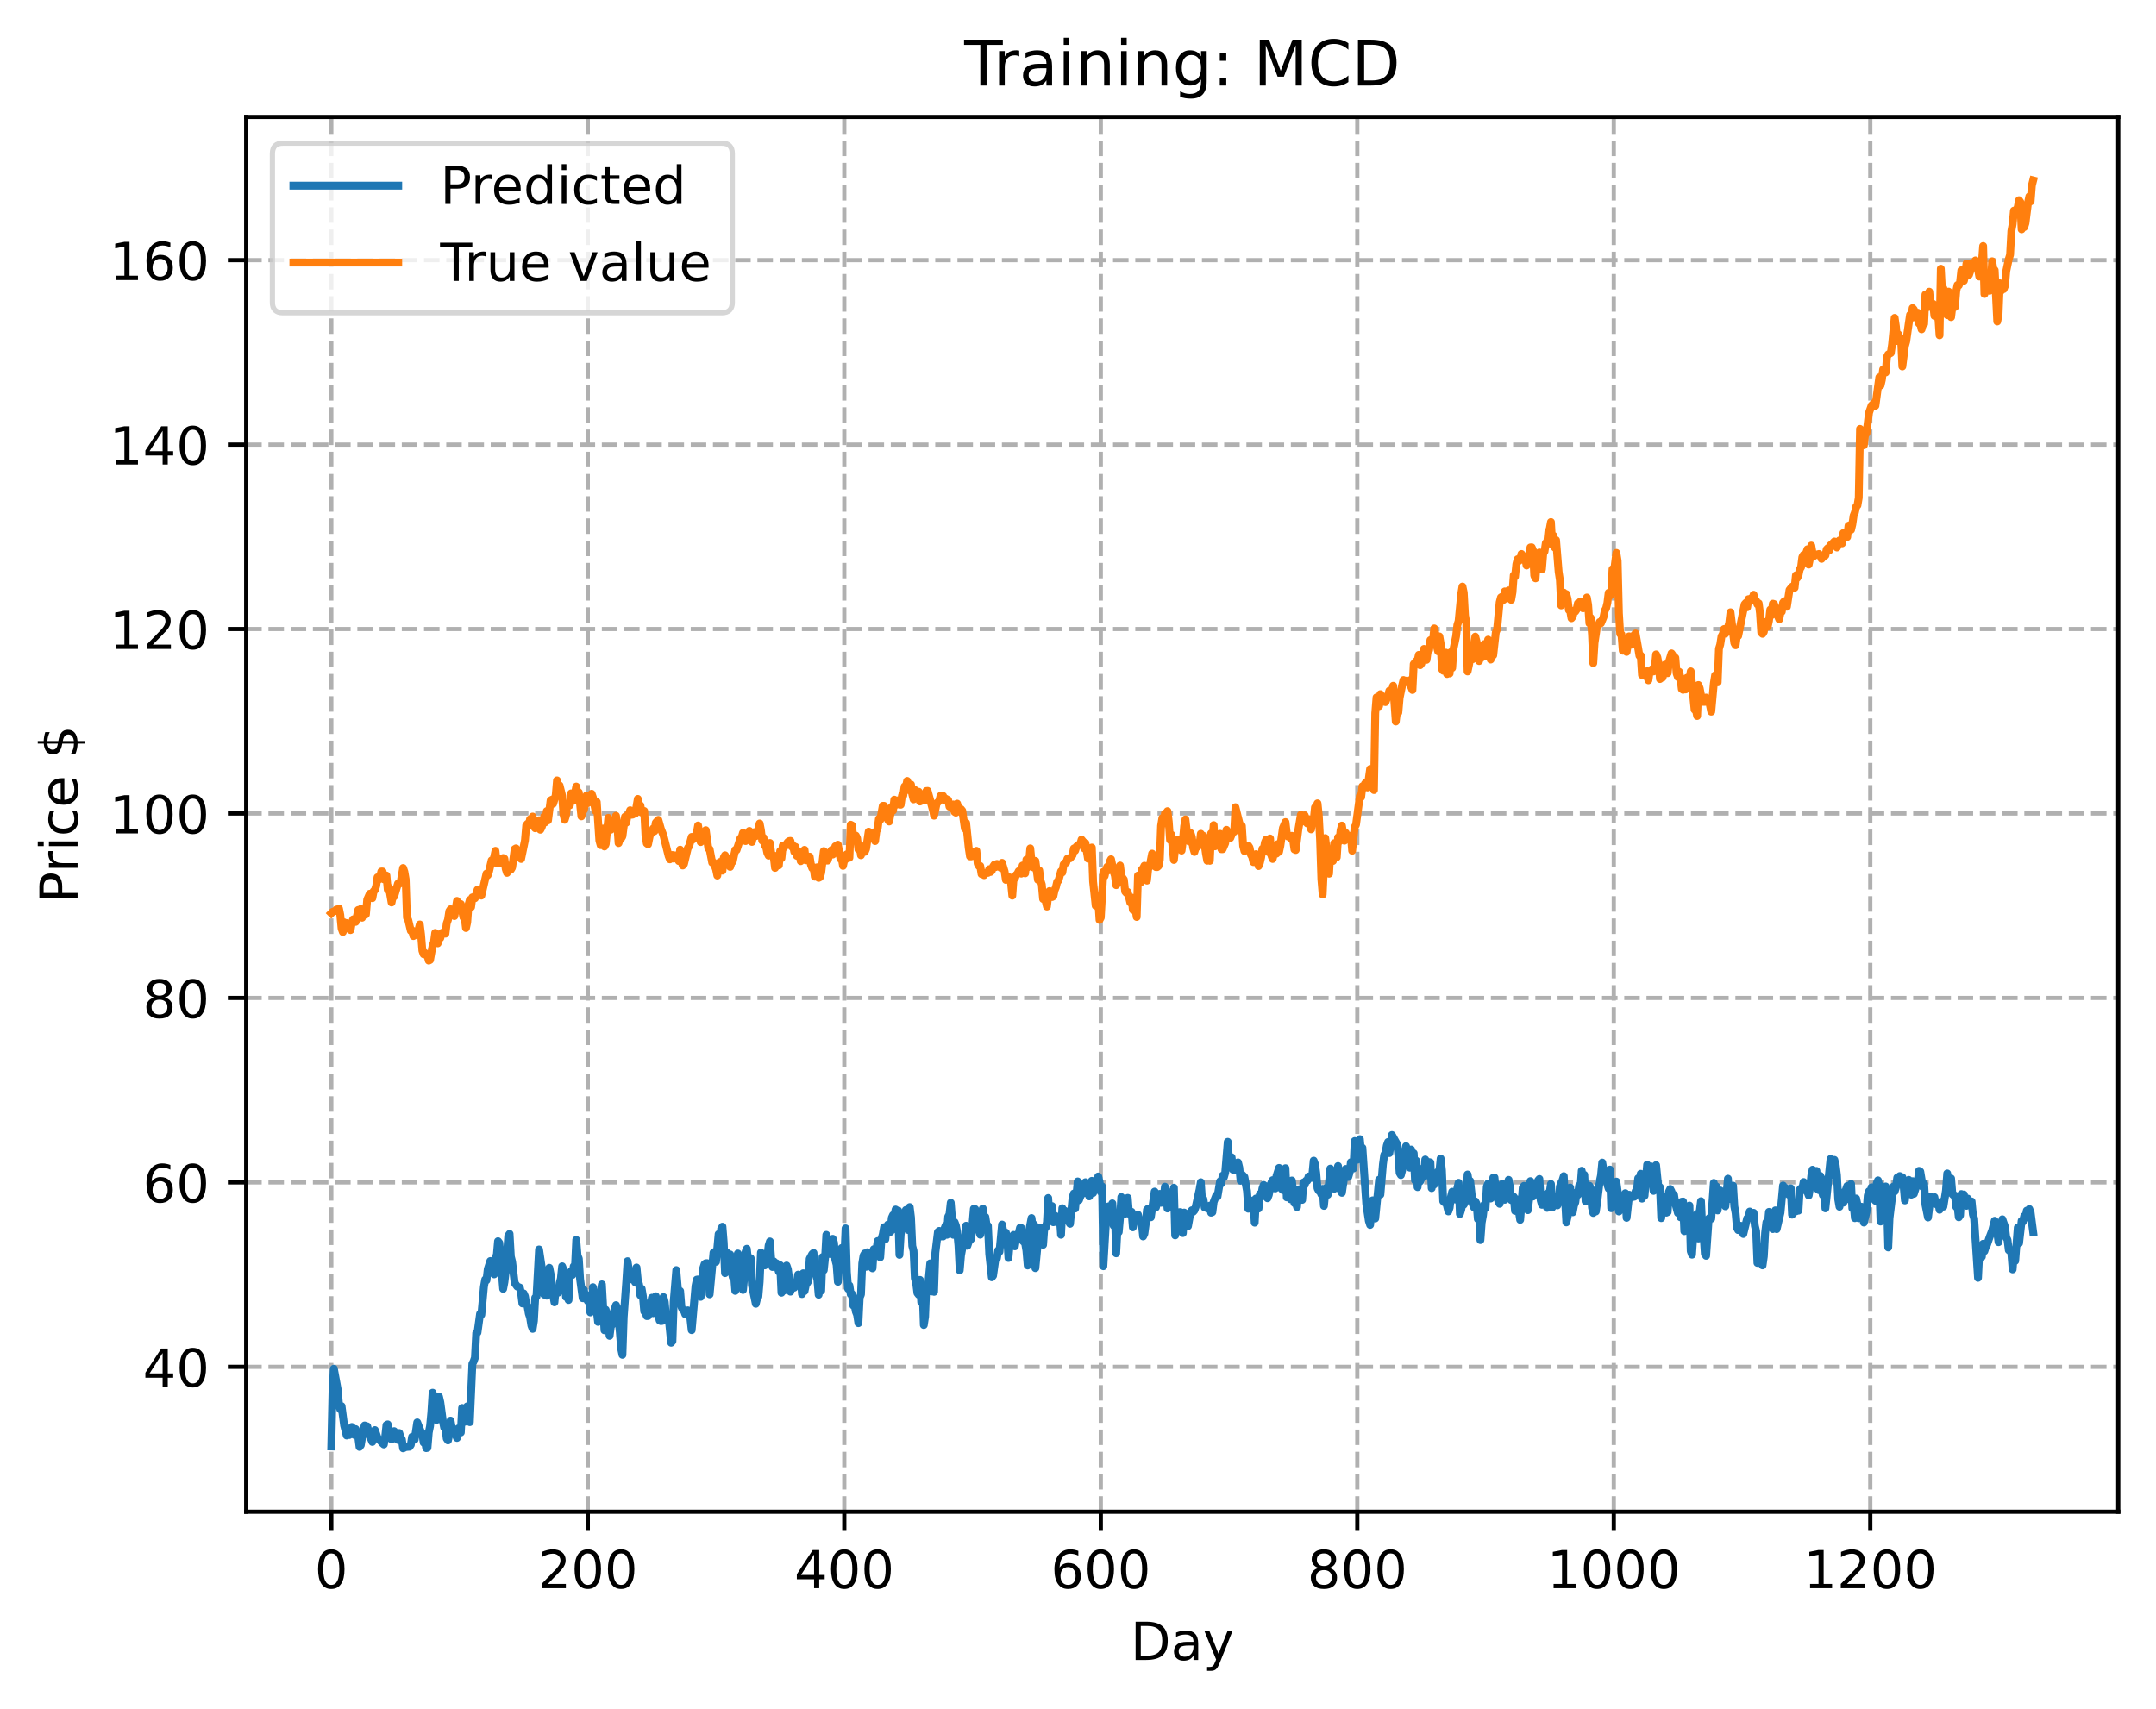<?xml version="1.0" encoding="utf-8" standalone="no"?>
<!DOCTYPE svg PUBLIC "-//W3C//DTD SVG 1.1//EN"
  "http://www.w3.org/Graphics/SVG/1.1/DTD/svg11.dtd">
<!-- Created with matplotlib (https://matplotlib.org/) -->
<svg height="325.986pt" version="1.1" viewBox="0 0 411.286 325.986" width="411.286pt" xmlns="http://www.w3.org/2000/svg" xmlns:xlink="http://www.w3.org/1999/xlink">
 <defs>
  <style type="text/css">
*{stroke-linecap:butt;stroke-linejoin:round;}
  </style>
 </defs>
 <g id="figure_1">
  <g id="patch_1">
   <path d="M 0 325.986 
L 411.286 325.986 
L 411.286 0 
L 0 0 
z
" style="fill:#ffffff;"/>
  </g>
  <g id="axes_1">
   <g id="patch_2">
    <path d="M 46.966 288.43 
L 404.086 288.43 
L 404.086 22.318 
L 46.966 22.318 
z
" style="fill:#ffffff;"/>
   </g>
   <g id="matplotlib.axis_1">
    <g id="xtick_1">
     <g id="line2d_1">
      <path clip-path="url(#p9ad3ee636a)" d="M 63.198 288.43 
L 63.198 22.318 
" style="fill:none;stroke:#b0b0b0;stroke-dasharray:2.96,1.28;stroke-dashoffset:0;stroke-width:0.8;"/>
     </g>
     <g id="line2d_2">
      <defs>
       <path d="M 0 0 
L 0 3.5 
" id="ma9942928d4" style="stroke:#000000;stroke-width:0.8;"/>
      </defs>
      <g>
       <use style="stroke:#000000;stroke-width:0.8;" x="63.198" xlink:href="#ma9942928d4" y="288.43"/>
      </g>
     </g>
     <g id="text_1">
      <!-- 0 -->
      <defs>
       <path d="M 31.781 66.406 
Q 24.172 66.406 20.328 58.906 
Q 16.5 51.422 16.5 36.375 
Q 16.5 21.391 20.328 13.891 
Q 24.172 6.391 31.781 6.391 
Q 39.453 6.391 43.281 13.891 
Q 47.125 21.391 47.125 36.375 
Q 47.125 51.422 43.281 58.906 
Q 39.453 66.406 31.781 66.406 
z
M 31.781 74.219 
Q 44.047 74.219 50.516 64.516 
Q 56.984 54.828 56.984 36.375 
Q 56.984 17.969 50.516 8.266 
Q 44.047 -1.422 31.781 -1.422 
Q 19.531 -1.422 13.062 8.266 
Q 6.594 17.969 6.594 36.375 
Q 6.594 54.828 13.062 64.516 
Q 19.531 74.219 31.781 74.219 
z
" id="DejaVuSans-48"/>
      </defs>
      <g transform="translate(60.017 303.029)scale(0.1 -0.1)">
       <use xlink:href="#DejaVuSans-48"/>
      </g>
     </g>
    </g>
    <g id="xtick_2">
     <g id="line2d_3">
      <path clip-path="url(#p9ad3ee636a)" d="M 112.129 288.43 
L 112.129 22.318 
" style="fill:none;stroke:#b0b0b0;stroke-dasharray:2.96,1.28;stroke-dashoffset:0;stroke-width:0.8;"/>
     </g>
     <g id="line2d_4">
      <g>
       <use style="stroke:#000000;stroke-width:0.8;" x="112.129" xlink:href="#ma9942928d4" y="288.43"/>
      </g>
     </g>
     <g id="text_2">
      <!-- 200 -->
      <defs>
       <path d="M 19.188 8.297 
L 53.609 8.297 
L 53.609 0 
L 7.328 0 
L 7.328 8.297 
Q 12.938 14.109 22.625 23.891 
Q 32.328 33.688 34.812 36.531 
Q 39.547 41.844 41.422 45.531 
Q 43.312 49.219 43.312 52.781 
Q 43.312 58.594 39.234 62.25 
Q 35.156 65.922 28.609 65.922 
Q 23.969 65.922 18.812 64.312 
Q 13.672 62.703 7.812 59.422 
L 7.812 69.391 
Q 13.766 71.781 18.938 73 
Q 24.125 74.219 28.422 74.219 
Q 39.75 74.219 46.484 68.547 
Q 53.219 62.891 53.219 53.422 
Q 53.219 48.922 51.531 44.891 
Q 49.859 40.875 45.406 35.406 
Q 44.188 33.984 37.641 27.219 
Q 31.109 20.453 19.188 8.297 
z
" id="DejaVuSans-50"/>
      </defs>
      <g transform="translate(102.585 303.029)scale(0.1 -0.1)">
       <use xlink:href="#DejaVuSans-50"/>
       <use x="63.623" xlink:href="#DejaVuSans-48"/>
       <use x="127.246" xlink:href="#DejaVuSans-48"/>
      </g>
     </g>
    </g>
    <g id="xtick_3">
     <g id="line2d_5">
      <path clip-path="url(#p9ad3ee636a)" d="M 161.06 288.43 
L 161.06 22.318 
" style="fill:none;stroke:#b0b0b0;stroke-dasharray:2.96,1.28;stroke-dashoffset:0;stroke-width:0.8;"/>
     </g>
     <g id="line2d_6">
      <g>
       <use style="stroke:#000000;stroke-width:0.8;" x="161.06" xlink:href="#ma9942928d4" y="288.43"/>
      </g>
     </g>
     <g id="text_3">
      <!-- 400 -->
      <defs>
       <path d="M 37.797 64.312 
L 12.891 25.391 
L 37.797 25.391 
z
M 35.203 72.906 
L 47.609 72.906 
L 47.609 25.391 
L 58.016 25.391 
L 58.016 17.188 
L 47.609 17.188 
L 47.609 0 
L 37.797 0 
L 37.797 17.188 
L 4.891 17.188 
L 4.891 26.703 
z
" id="DejaVuSans-52"/>
      </defs>
      <g transform="translate(151.516 303.029)scale(0.1 -0.1)">
       <use xlink:href="#DejaVuSans-52"/>
       <use x="63.623" xlink:href="#DejaVuSans-48"/>
       <use x="127.246" xlink:href="#DejaVuSans-48"/>
      </g>
     </g>
    </g>
    <g id="xtick_4">
     <g id="line2d_7">
      <path clip-path="url(#p9ad3ee636a)" d="M 209.99 288.43 
L 209.99 22.318 
" style="fill:none;stroke:#b0b0b0;stroke-dasharray:2.96,1.28;stroke-dashoffset:0;stroke-width:0.8;"/>
     </g>
     <g id="line2d_8">
      <g>
       <use style="stroke:#000000;stroke-width:0.8;" x="209.99" xlink:href="#ma9942928d4" y="288.43"/>
      </g>
     </g>
     <g id="text_4">
      <!-- 600 -->
      <defs>
       <path d="M 33.016 40.375 
Q 26.375 40.375 22.484 35.828 
Q 18.609 31.297 18.609 23.391 
Q 18.609 15.531 22.484 10.953 
Q 26.375 6.391 33.016 6.391 
Q 39.656 6.391 43.531 10.953 
Q 47.406 15.531 47.406 23.391 
Q 47.406 31.297 43.531 35.828 
Q 39.656 40.375 33.016 40.375 
z
M 52.594 71.297 
L 52.594 62.312 
Q 48.875 64.062 45.094 64.984 
Q 41.312 65.922 37.594 65.922 
Q 27.828 65.922 22.672 59.328 
Q 17.531 52.734 16.797 39.406 
Q 19.672 43.656 24.016 45.922 
Q 28.375 48.188 33.594 48.188 
Q 44.578 48.188 50.953 41.516 
Q 57.328 34.859 57.328 23.391 
Q 57.328 12.156 50.688 5.359 
Q 44.047 -1.422 33.016 -1.422 
Q 20.359 -1.422 13.672 8.266 
Q 6.984 17.969 6.984 36.375 
Q 6.984 53.656 15.188 63.938 
Q 23.391 74.219 37.203 74.219 
Q 40.922 74.219 44.703 73.484 
Q 48.484 72.75 52.594 71.297 
z
" id="DejaVuSans-54"/>
      </defs>
      <g transform="translate(200.446 303.029)scale(0.1 -0.1)">
       <use xlink:href="#DejaVuSans-54"/>
       <use x="63.623" xlink:href="#DejaVuSans-48"/>
       <use x="127.246" xlink:href="#DejaVuSans-48"/>
      </g>
     </g>
    </g>
    <g id="xtick_5">
     <g id="line2d_9">
      <path clip-path="url(#p9ad3ee636a)" d="M 258.921 288.43 
L 258.921 22.318 
" style="fill:none;stroke:#b0b0b0;stroke-dasharray:2.96,1.28;stroke-dashoffset:0;stroke-width:0.8;"/>
     </g>
     <g id="line2d_10">
      <g>
       <use style="stroke:#000000;stroke-width:0.8;" x="258.921" xlink:href="#ma9942928d4" y="288.43"/>
      </g>
     </g>
     <g id="text_5">
      <!-- 800 -->
      <defs>
       <path d="M 31.781 34.625 
Q 24.75 34.625 20.719 30.859 
Q 16.703 27.094 16.703 20.516 
Q 16.703 13.922 20.719 10.156 
Q 24.75 6.391 31.781 6.391 
Q 38.812 6.391 42.859 10.172 
Q 46.922 13.969 46.922 20.516 
Q 46.922 27.094 42.891 30.859 
Q 38.875 34.625 31.781 34.625 
z
M 21.922 38.812 
Q 15.578 40.375 12.031 44.719 
Q 8.5 49.078 8.5 55.328 
Q 8.5 64.062 14.719 69.141 
Q 20.953 74.219 31.781 74.219 
Q 42.672 74.219 48.875 69.141 
Q 55.078 64.062 55.078 55.328 
Q 55.078 49.078 51.531 44.719 
Q 48 40.375 41.703 38.812 
Q 48.828 37.156 52.797 32.312 
Q 56.781 27.484 56.781 20.516 
Q 56.781 9.906 50.312 4.234 
Q 43.844 -1.422 31.781 -1.422 
Q 19.734 -1.422 13.25 4.234 
Q 6.781 9.906 6.781 20.516 
Q 6.781 27.484 10.781 32.312 
Q 14.797 37.156 21.922 38.812 
z
M 18.312 54.391 
Q 18.312 48.734 21.844 45.562 
Q 25.391 42.391 31.781 42.391 
Q 38.141 42.391 41.719 45.562 
Q 45.312 48.734 45.312 54.391 
Q 45.312 60.062 41.719 63.234 
Q 38.141 66.406 31.781 66.406 
Q 25.391 66.406 21.844 63.234 
Q 18.312 60.062 18.312 54.391 
z
" id="DejaVuSans-56"/>
      </defs>
      <g transform="translate(249.377 303.029)scale(0.1 -0.1)">
       <use xlink:href="#DejaVuSans-56"/>
       <use x="63.623" xlink:href="#DejaVuSans-48"/>
       <use x="127.246" xlink:href="#DejaVuSans-48"/>
      </g>
     </g>
    </g>
    <g id="xtick_6">
     <g id="line2d_11">
      <path clip-path="url(#p9ad3ee636a)" d="M 307.851 288.43 
L 307.851 22.318 
" style="fill:none;stroke:#b0b0b0;stroke-dasharray:2.96,1.28;stroke-dashoffset:0;stroke-width:0.8;"/>
     </g>
     <g id="line2d_12">
      <g>
       <use style="stroke:#000000;stroke-width:0.8;" x="307.851" xlink:href="#ma9942928d4" y="288.43"/>
      </g>
     </g>
     <g id="text_6">
      <!-- 1000 -->
      <defs>
       <path d="M 12.406 8.297 
L 28.516 8.297 
L 28.516 63.922 
L 10.984 60.406 
L 10.984 69.391 
L 28.422 72.906 
L 38.281 72.906 
L 38.281 8.297 
L 54.391 8.297 
L 54.391 0 
L 12.406 0 
z
" id="DejaVuSans-49"/>
      </defs>
      <g transform="translate(295.126 303.029)scale(0.1 -0.1)">
       <use xlink:href="#DejaVuSans-49"/>
       <use x="63.623" xlink:href="#DejaVuSans-48"/>
       <use x="127.246" xlink:href="#DejaVuSans-48"/>
       <use x="190.869" xlink:href="#DejaVuSans-48"/>
      </g>
     </g>
    </g>
    <g id="xtick_7">
     <g id="line2d_13">
      <path clip-path="url(#p9ad3ee636a)" d="M 356.782 288.43 
L 356.782 22.318 
" style="fill:none;stroke:#b0b0b0;stroke-dasharray:2.96,1.28;stroke-dashoffset:0;stroke-width:0.8;"/>
     </g>
     <g id="line2d_14">
      <g>
       <use style="stroke:#000000;stroke-width:0.8;" x="356.782" xlink:href="#ma9942928d4" y="288.43"/>
      </g>
     </g>
     <g id="text_7">
      <!-- 1200 -->
      <g transform="translate(344.057 303.029)scale(0.1 -0.1)">
       <use xlink:href="#DejaVuSans-49"/>
       <use x="63.623" xlink:href="#DejaVuSans-50"/>
       <use x="127.246" xlink:href="#DejaVuSans-48"/>
       <use x="190.869" xlink:href="#DejaVuSans-48"/>
      </g>
     </g>
    </g>
    <g id="text_8">
     <!-- Day -->
     <defs>
      <path d="M 19.672 64.797 
L 19.672 8.109 
L 31.594 8.109 
Q 46.688 8.109 53.688 14.938 
Q 60.688 21.781 60.688 36.531 
Q 60.688 51.172 53.688 57.984 
Q 46.688 64.797 31.594 64.797 
z
M 9.812 72.906 
L 30.078 72.906 
Q 51.266 72.906 61.172 64.094 
Q 71.094 55.281 71.094 36.531 
Q 71.094 17.672 61.125 8.828 
Q 51.172 0 30.078 0 
L 9.812 0 
z
" id="DejaVuSans-68"/>
      <path d="M 34.281 27.484 
Q 23.391 27.484 19.188 25 
Q 14.984 22.516 14.984 16.5 
Q 14.984 11.719 18.141 8.906 
Q 21.297 6.109 26.703 6.109 
Q 34.188 6.109 38.703 11.406 
Q 43.219 16.703 43.219 25.484 
L 43.219 27.484 
z
M 52.203 31.203 
L 52.203 0 
L 43.219 0 
L 43.219 8.297 
Q 40.141 3.328 35.547 0.953 
Q 30.953 -1.422 24.312 -1.422 
Q 15.922 -1.422 10.953 3.297 
Q 6 8.016 6 15.922 
Q 6 25.141 12.172 29.828 
Q 18.359 34.516 30.609 34.516 
L 43.219 34.516 
L 43.219 35.406 
Q 43.219 41.609 39.141 45 
Q 35.062 48.391 27.688 48.391 
Q 23 48.391 18.547 47.266 
Q 14.109 46.141 10.016 43.891 
L 10.016 52.203 
Q 14.938 54.109 19.578 55.047 
Q 24.219 56 28.609 56 
Q 40.484 56 46.344 49.844 
Q 52.203 43.703 52.203 31.203 
z
" id="DejaVuSans-97"/>
      <path d="M 32.172 -5.078 
Q 28.375 -14.844 24.75 -17.812 
Q 21.141 -20.797 15.094 -20.797 
L 7.906 -20.797 
L 7.906 -13.281 
L 13.188 -13.281 
Q 16.891 -13.281 18.938 -11.516 
Q 21 -9.766 23.484 -3.219 
L 25.094 0.875 
L 2.984 54.688 
L 12.5 54.688 
L 29.594 11.922 
L 46.688 54.688 
L 56.203 54.688 
z
" id="DejaVuSans-121"/>
     </defs>
     <g transform="translate(215.652 316.707)scale(0.1 -0.1)">
      <use xlink:href="#DejaVuSans-68"/>
      <use x="77.002" xlink:href="#DejaVuSans-97"/>
      <use x="138.281" xlink:href="#DejaVuSans-121"/>
     </g>
    </g>
   </g>
   <g id="matplotlib.axis_2">
    <g id="ytick_1">
     <g id="line2d_15">
      <path clip-path="url(#p9ad3ee636a)" d="M 46.966 260.784 
L 404.086 260.784 
" style="fill:none;stroke:#b0b0b0;stroke-dasharray:2.96,1.28;stroke-dashoffset:0;stroke-width:0.8;"/>
     </g>
     <g id="line2d_16">
      <defs>
       <path d="M 0 0 
L -3.5 0 
" id="me90878b518" style="stroke:#000000;stroke-width:0.8;"/>
      </defs>
      <g>
       <use style="stroke:#000000;stroke-width:0.8;" x="46.966" xlink:href="#me90878b518" y="260.784"/>
      </g>
     </g>
     <g id="text_9">
      <!-- 40 -->
      <g transform="translate(27.241 264.583)scale(0.1 -0.1)">
       <use xlink:href="#DejaVuSans-52"/>
       <use x="63.623" xlink:href="#DejaVuSans-48"/>
      </g>
     </g>
    </g>
    <g id="ytick_2">
     <g id="line2d_17">
      <path clip-path="url(#p9ad3ee636a)" d="M 46.966 225.593 
L 404.086 225.593 
" style="fill:none;stroke:#b0b0b0;stroke-dasharray:2.96,1.28;stroke-dashoffset:0;stroke-width:0.8;"/>
     </g>
     <g id="line2d_18">
      <g>
       <use style="stroke:#000000;stroke-width:0.8;" x="46.966" xlink:href="#me90878b518" y="225.593"/>
      </g>
     </g>
     <g id="text_10">
      <!-- 60 -->
      <g transform="translate(27.241 229.392)scale(0.1 -0.1)">
       <use xlink:href="#DejaVuSans-54"/>
       <use x="63.623" xlink:href="#DejaVuSans-48"/>
      </g>
     </g>
    </g>
    <g id="ytick_3">
     <g id="line2d_19">
      <path clip-path="url(#p9ad3ee636a)" d="M 46.966 190.401 
L 404.086 190.401 
" style="fill:none;stroke:#b0b0b0;stroke-dasharray:2.96,1.28;stroke-dashoffset:0;stroke-width:0.8;"/>
     </g>
     <g id="line2d_20">
      <g>
       <use style="stroke:#000000;stroke-width:0.8;" x="46.966" xlink:href="#me90878b518" y="190.401"/>
      </g>
     </g>
     <g id="text_11">
      <!-- 80 -->
      <g transform="translate(27.241 194.2)scale(0.1 -0.1)">
       <use xlink:href="#DejaVuSans-56"/>
       <use x="63.623" xlink:href="#DejaVuSans-48"/>
      </g>
     </g>
    </g>
    <g id="ytick_4">
     <g id="line2d_21">
      <path clip-path="url(#p9ad3ee636a)" d="M 46.966 155.209 
L 404.086 155.209 
" style="fill:none;stroke:#b0b0b0;stroke-dasharray:2.96,1.28;stroke-dashoffset:0;stroke-width:0.8;"/>
     </g>
     <g id="line2d_22">
      <g>
       <use style="stroke:#000000;stroke-width:0.8;" x="46.966" xlink:href="#me90878b518" y="155.209"/>
      </g>
     </g>
     <g id="text_12">
      <!-- 100 -->
      <g transform="translate(20.878 159.009)scale(0.1 -0.1)">
       <use xlink:href="#DejaVuSans-49"/>
       <use x="63.623" xlink:href="#DejaVuSans-48"/>
       <use x="127.246" xlink:href="#DejaVuSans-48"/>
      </g>
     </g>
    </g>
    <g id="ytick_5">
     <g id="line2d_23">
      <path clip-path="url(#p9ad3ee636a)" d="M 46.966 120.018 
L 404.086 120.018 
" style="fill:none;stroke:#b0b0b0;stroke-dasharray:2.96,1.28;stroke-dashoffset:0;stroke-width:0.8;"/>
     </g>
     <g id="line2d_24">
      <g>
       <use style="stroke:#000000;stroke-width:0.8;" x="46.966" xlink:href="#me90878b518" y="120.018"/>
      </g>
     </g>
     <g id="text_13">
      <!-- 120 -->
      <g transform="translate(20.878 123.817)scale(0.1 -0.1)">
       <use xlink:href="#DejaVuSans-49"/>
       <use x="63.623" xlink:href="#DejaVuSans-50"/>
       <use x="127.246" xlink:href="#DejaVuSans-48"/>
      </g>
     </g>
    </g>
    <g id="ytick_6">
     <g id="line2d_25">
      <path clip-path="url(#p9ad3ee636a)" d="M 46.966 84.826 
L 404.086 84.826 
" style="fill:none;stroke:#b0b0b0;stroke-dasharray:2.96,1.28;stroke-dashoffset:0;stroke-width:0.8;"/>
     </g>
     <g id="line2d_26">
      <g>
       <use style="stroke:#000000;stroke-width:0.8;" x="46.966" xlink:href="#me90878b518" y="84.826"/>
      </g>
     </g>
     <g id="text_14">
      <!-- 140 -->
      <g transform="translate(20.878 88.625)scale(0.1 -0.1)">
       <use xlink:href="#DejaVuSans-49"/>
       <use x="63.623" xlink:href="#DejaVuSans-52"/>
       <use x="127.246" xlink:href="#DejaVuSans-48"/>
      </g>
     </g>
    </g>
    <g id="ytick_7">
     <g id="line2d_27">
      <path clip-path="url(#p9ad3ee636a)" d="M 46.966 49.635 
L 404.086 49.635 
" style="fill:none;stroke:#b0b0b0;stroke-dasharray:2.96,1.28;stroke-dashoffset:0;stroke-width:0.8;"/>
     </g>
     <g id="line2d_28">
      <g>
       <use style="stroke:#000000;stroke-width:0.8;" x="46.966" xlink:href="#me90878b518" y="49.635"/>
      </g>
     </g>
     <g id="text_15">
      <!-- 160 -->
      <g transform="translate(20.878 53.434)scale(0.1 -0.1)">
       <use xlink:href="#DejaVuSans-49"/>
       <use x="63.623" xlink:href="#DejaVuSans-54"/>
       <use x="127.246" xlink:href="#DejaVuSans-48"/>
      </g>
     </g>
    </g>
    <g id="text_16">
     <!-- Price $ -->
     <defs>
      <path d="M 19.672 64.797 
L 19.672 37.406 
L 32.078 37.406 
Q 38.969 37.406 42.719 40.969 
Q 46.484 44.531 46.484 51.125 
Q 46.484 57.672 42.719 61.234 
Q 38.969 64.797 32.078 64.797 
z
M 9.812 72.906 
L 32.078 72.906 
Q 44.344 72.906 50.609 67.359 
Q 56.891 61.812 56.891 51.125 
Q 56.891 40.328 50.609 34.812 
Q 44.344 29.297 32.078 29.297 
L 19.672 29.297 
L 19.672 0 
L 9.812 0 
z
" id="DejaVuSans-80"/>
      <path d="M 41.109 46.297 
Q 39.594 47.172 37.812 47.578 
Q 36.031 48 33.891 48 
Q 26.266 48 22.188 43.047 
Q 18.109 38.094 18.109 28.812 
L 18.109 0 
L 9.078 0 
L 9.078 54.688 
L 18.109 54.688 
L 18.109 46.188 
Q 20.953 51.172 25.484 53.578 
Q 30.031 56 36.531 56 
Q 37.453 56 38.578 55.875 
Q 39.703 55.766 41.062 55.516 
z
" id="DejaVuSans-114"/>
      <path d="M 9.422 54.688 
L 18.406 54.688 
L 18.406 0 
L 9.422 0 
z
M 9.422 75.984 
L 18.406 75.984 
L 18.406 64.594 
L 9.422 64.594 
z
" id="DejaVuSans-105"/>
      <path d="M 48.781 52.594 
L 48.781 44.188 
Q 44.969 46.297 41.141 47.344 
Q 37.312 48.391 33.406 48.391 
Q 24.656 48.391 19.812 42.844 
Q 14.984 37.312 14.984 27.297 
Q 14.984 17.281 19.812 11.734 
Q 24.656 6.203 33.406 6.203 
Q 37.312 6.203 41.141 7.25 
Q 44.969 8.297 48.781 10.406 
L 48.781 2.094 
Q 45.016 0.344 40.984 -0.531 
Q 36.969 -1.422 32.422 -1.422 
Q 20.062 -1.422 12.781 6.344 
Q 5.516 14.109 5.516 27.297 
Q 5.516 40.672 12.859 48.328 
Q 20.219 56 33.016 56 
Q 37.156 56 41.109 55.141 
Q 45.062 54.297 48.781 52.594 
z
" id="DejaVuSans-99"/>
      <path d="M 56.203 29.594 
L 56.203 25.203 
L 14.891 25.203 
Q 15.484 15.922 20.484 11.062 
Q 25.484 6.203 34.422 6.203 
Q 39.594 6.203 44.453 7.469 
Q 49.312 8.734 54.109 11.281 
L 54.109 2.781 
Q 49.266 0.734 44.188 -0.344 
Q 39.109 -1.422 33.891 -1.422 
Q 20.797 -1.422 13.156 6.188 
Q 5.516 13.812 5.516 26.812 
Q 5.516 40.234 12.766 48.109 
Q 20.016 56 32.328 56 
Q 43.359 56 49.781 48.891 
Q 56.203 41.797 56.203 29.594 
z
M 47.219 32.234 
Q 47.125 39.594 43.094 43.984 
Q 39.062 48.391 32.422 48.391 
Q 24.906 48.391 20.391 44.141 
Q 15.875 39.891 15.188 32.172 
z
" id="DejaVuSans-101"/>
      <path id="DejaVuSans-32"/>
      <path d="M 33.797 -14.703 
L 28.906 -14.703 
L 28.859 0 
Q 23.734 0.094 18.609 1.188 
Q 13.484 2.297 8.297 4.5 
L 8.297 13.281 
Q 13.281 10.156 18.375 8.562 
Q 23.484 6.984 28.906 6.938 
L 28.906 29.203 
Q 18.109 30.953 13.203 35.156 
Q 8.297 39.359 8.297 46.688 
Q 8.297 54.641 13.625 59.219 
Q 18.953 63.812 28.906 64.5 
L 28.906 75.984 
L 33.797 75.984 
L 33.797 64.656 
Q 38.328 64.453 42.578 63.688 
Q 46.828 62.938 50.875 61.625 
L 50.875 53.078 
Q 46.828 55.125 42.547 56.25 
Q 38.281 57.375 33.797 57.562 
L 33.797 36.719 
Q 44.875 35.016 50.094 30.609 
Q 55.328 26.219 55.328 18.609 
Q 55.328 10.359 49.781 5.594 
Q 44.234 0.828 33.797 0.094 
z
M 28.906 37.594 
L 28.906 57.625 
Q 23.25 56.984 20.266 54.391 
Q 17.281 51.812 17.281 47.516 
Q 17.281 43.312 20.031 40.969 
Q 22.797 38.625 28.906 37.594 
z
M 33.797 28.219 
L 33.797 7.078 
Q 39.984 7.906 43.141 10.594 
Q 46.297 13.281 46.297 17.672 
Q 46.297 21.969 43.281 24.5 
Q 40.281 27.047 33.797 28.219 
z
" id="DejaVuSans-36"/>
     </defs>
     <g transform="translate(14.798 172.342)rotate(-90)scale(0.1 -0.1)">
      <use xlink:href="#DejaVuSans-80"/>
      <use x="58.553" xlink:href="#DejaVuSans-114"/>
      <use x="99.666" xlink:href="#DejaVuSans-105"/>
      <use x="127.449" xlink:href="#DejaVuSans-99"/>
      <use x="182.43" xlink:href="#DejaVuSans-101"/>
      <use x="243.953" xlink:href="#DejaVuSans-32"/>
      <use x="275.74" xlink:href="#DejaVuSans-36"/>
     </g>
    </g>
   </g>
   <g id="line2d_29">
    <path clip-path="url(#p9ad3ee636a)" d="M 63.198 275.975 
L 63.443 264.925 
L 63.688 261.135 
L 64.422 265.135 
L 64.666 267.961 
L 64.911 268.897 
L 65.156 268.281 
L 65.645 271.969 
L 66.134 273.888 
L 66.379 272.861 
L 66.623 273.791 
L 67.113 272.258 
L 67.602 273.768 
L 67.847 272.669 
L 68.336 274.17 
L 68.581 276.066 
L 68.825 275.738 
L 69.315 272.837 
L 69.559 271.971 
L 69.804 273.008 
L 70.049 272.129 
L 70.538 274.004 
L 71.027 275.111 
L 71.517 272.856 
L 72.006 274.285 
L 72.984 275.379 
L 73.229 275.595 
L 73.474 274.199 
L 73.718 271.897 
L 73.963 271.762 
L 74.452 273.975 
L 74.697 274.626 
L 74.942 273.542 
L 75.186 273.061 
L 75.431 274.066 
L 75.676 274.565 
L 75.92 274.734 
L 76.165 273.417 
L 76.41 274.202 
L 76.654 274.594 
L 76.899 276.334 
L 77.388 276.084 
L 78.122 276.027 
L 78.367 275.671 
L 78.611 274.139 
L 78.856 274.528 
L 79.101 274.674 
L 79.59 271.388 
L 80.324 273.248 
L 80.569 273.508 
L 80.813 275.239 
L 81.058 274.931 
L 81.303 276.295 
L 81.547 276.238 
L 81.792 273.305 
L 82.037 272.104 
L 82.281 269.532 
L 82.526 265.719 
L 82.771 266.927 
L 83.015 266.496 
L 83.26 270.926 
L 83.505 269.406 
L 83.749 266.481 
L 83.994 267.531 
L 84.483 271.177 
L 84.728 272.37 
L 84.972 272.5 
L 85.217 274.475 
L 85.462 274.823 
L 85.706 273.687 
L 85.951 271.044 
L 86.196 272.47 
L 86.44 272.928 
L 86.685 273.117 
L 87.174 274.351 
L 87.419 272.545 
L 87.664 272.754 
L 87.908 273.313 
L 88.153 268.634 
L 88.398 270.922 
L 88.642 271.277 
L 88.887 269.284 
L 89.132 268.319 
L 89.376 271.004 
L 89.621 271.34 
L 90.11 260.215 
L 90.355 259.746 
L 90.599 259.03 
L 90.844 254.349 
L 91.089 254.246 
L 91.578 250.67 
L 91.823 250.847 
L 92.312 245.52 
L 92.557 244.132 
L 92.801 244.279 
L 93.046 242.136 
L 93.535 240.602 
L 93.78 241.362 
L 94.025 242.649 
L 94.269 243.141 
L 94.514 239.845 
L 94.759 239.598 
L 95.003 236.82 
L 95.248 237.136 
L 95.982 245.906 
L 96.227 244.626 
L 96.471 242.589 
L 96.96 235.773 
L 97.205 235.414 
L 97.45 239.745 
L 97.694 240.732 
L 98.184 244.791 
L 98.673 245.468 
L 99.162 245.654 
L 99.407 246.737 
L 99.652 248.693 
L 99.896 246.778 
L 100.141 247.329 
L 100.386 248.827 
L 100.63 249.229 
L 100.875 250.624 
L 101.12 251.368 
L 101.364 252.899 
L 101.609 253.54 
L 101.854 252.007 
L 102.098 247.597 
L 102.343 247.402 
L 102.832 238.389 
L 103.321 241.673 
L 103.566 245.834 
L 103.811 247.012 
L 104.055 246.576 
L 104.3 247.208 
L 104.545 242.559 
L 104.789 241.887 
L 105.034 243.111 
L 105.279 246.742 
L 105.523 247.06 
L 105.768 248.477 
L 106.013 245.897 
L 106.502 246.629 
L 106.747 244.837 
L 106.991 243.934 
L 107.236 241.601 
L 107.481 242.257 
L 107.725 243.992 
L 107.97 247.457 
L 108.215 244.813 
L 108.459 248.037 
L 108.704 242.887 
L 108.948 242.522 
L 109.193 243.263 
L 109.438 241.609 
L 109.682 241.813 
L 109.927 236.56 
L 110.172 239.543 
L 110.416 240.133 
L 110.661 244.061 
L 111.15 247.69 
L 111.395 246.12 
L 111.64 247.776 
L 111.884 247.078 
L 112.129 248.248 
L 112.374 248.055 
L 112.618 250.402 
L 112.863 249.751 
L 113.108 245.583 
L 113.352 248.772 
L 113.597 249.988 
L 113.842 250.135 
L 114.086 252.211 
L 114.331 247.092 
L 114.575 246.425 
L 114.82 245.053 
L 115.309 253.813 
L 115.554 249.9 
L 115.799 252.249 
L 116.043 252.778 
L 116.288 254.876 
L 116.533 253.012 
L 116.777 252.746 
L 117.022 250.433 
L 117.511 249.012 
L 117.756 249.65 
L 118.245 254.224 
L 118.49 257.307 
L 118.735 258.491 
L 118.979 251.302 
L 119.469 244.5 
L 119.713 240.63 
L 119.958 242.214 
L 120.203 242.618 
L 120.447 243.638 
L 120.692 244.177 
L 120.936 243.626 
L 121.181 244.669 
L 121.426 241.829 
L 121.67 244.297 
L 121.915 245.054 
L 122.16 247.142 
L 122.404 245.882 
L 122.649 247.362 
L 122.894 250.196 
L 123.138 250.474 
L 123.383 251.102 
L 123.628 251.078 
L 123.872 248.614 
L 124.117 248.956 
L 124.362 247.598 
L 124.606 250.55 
L 125.096 247.315 
L 125.34 249.889 
L 125.83 251.936 
L 126.074 252.058 
L 126.319 252.027 
L 126.563 247.477 
L 126.808 248.419 
L 127.053 251.197 
L 127.297 251.181 
L 127.542 251.367 
L 128.031 256.189 
L 128.276 255.895 
L 128.521 248.253 
L 129.01 242.324 
L 129.499 248.047 
L 129.744 246.326 
L 129.989 249.347 
L 130.233 249.885 
L 130.478 250.047 
L 130.723 250.753 
L 130.967 250.484 
L 131.212 250.012 
L 131.457 250.299 
L 131.701 251.543 
L 131.946 253.781 
L 132.68 245.329 
L 132.924 244.155 
L 133.169 244.112 
L 133.658 247.434 
L 134.148 241.962 
L 134.392 241.203 
L 134.637 241.02 
L 134.882 241.007 
L 135.126 242.194 
L 135.371 246.955 
L 136.105 238.997 
L 136.35 238.846 
L 136.594 240.743 
L 137.084 235.456 
L 137.328 237.596 
L 137.573 234.443 
L 137.818 234.045 
L 138.062 237.114 
L 138.307 242.909 
L 138.796 239.078 
L 139.041 240.144 
L 139.285 239.337 
L 139.53 242.443 
L 139.775 243.671 
L 140.019 243.268 
L 140.264 246.301 
L 140.509 241.008 
L 140.753 239.158 
L 140.998 242.735 
L 141.243 241.087 
L 141.487 242.406 
L 141.732 246.121 
L 141.977 243.59 
L 142.221 238.833 
L 142.466 238.258 
L 142.711 240.589 
L 142.955 240.481 
L 143.2 240.046 
L 143.445 245.213 
L 144.178 248.762 
L 144.423 247.773 
L 144.668 247.39 
L 144.912 244.553 
L 145.157 238.98 
L 145.402 239.34 
L 145.646 240.871 
L 145.891 241.432 
L 146.38 239.836 
L 146.625 237.64 
L 146.87 236.862 
L 147.114 240.301 
L 147.359 241.738 
L 147.604 240.663 
L 147.848 241.51 
L 148.093 241.009 
L 148.582 242.642 
L 148.827 241.389 
L 149.072 246.651 
L 149.316 246.123 
L 149.561 246.245 
L 150.05 241.459 
L 150.295 242.172 
L 150.539 243.887 
L 150.784 246.446 
L 151.029 244.669 
L 151.273 245.731 
L 151.518 245.677 
L 152.007 244.726 
L 152.252 243.191 
L 152.497 243.263 
L 152.741 243.852 
L 152.986 246.907 
L 153.231 242.929 
L 153.475 246.34 
L 153.72 245.201 
L 154.209 244.425 
L 154.454 240.176 
L 154.943 239.257 
L 155.188 239.047 
L 155.433 242.813 
L 155.677 243.208 
L 155.922 244.188 
L 156.166 247.031 
L 156.411 244.623 
L 156.656 246.261 
L 156.9 239.846 
L 157.145 242.349 
L 157.39 240.018 
L 157.634 235.597 
L 157.879 238.748 
L 158.124 237.643 
L 158.368 239.265 
L 158.858 236.359 
L 159.102 237.132 
L 159.347 240.37 
L 159.592 241.321 
L 159.836 244.567 
L 160.326 238.58 
L 160.57 238.112 
L 160.815 239.632 
L 161.06 240.014 
L 161.304 234.364 
L 161.549 242.69 
L 161.794 245.905 
L 162.038 245.275 
L 162.283 246.954 
L 162.527 246.878 
L 162.772 249.092 
L 163.017 248.889 
L 163.261 250.245 
L 163.506 250.872 
L 163.751 252.453 
L 163.995 247.561 
L 164.24 246.973 
L 164.485 241.049 
L 164.729 239.557 
L 164.974 239.139 
L 165.219 241.701 
L 165.463 238.924 
L 165.708 241.195 
L 165.953 239.967 
L 166.197 241.758 
L 166.442 241.99 
L 166.687 238.342 
L 166.931 239.296 
L 167.176 238.64 
L 167.421 236.786 
L 167.91 239.899 
L 168.154 236.348 
L 168.399 235.5 
L 168.644 234.143 
L 168.888 236.457 
L 169.133 234.268 
L 169.378 233.649 
L 169.622 233.93 
L 169.867 235.033 
L 170.112 232.362 
L 170.356 231.824 
L 170.601 232.004 
L 170.846 230.774 
L 171.09 234.65 
L 171.335 230.962 
L 171.58 239.427 
L 171.824 235.427 
L 172.314 233.28 
L 172.558 233.532 
L 172.803 230.86 
L 173.048 231.907 
L 173.292 234.692 
L 173.537 230.303 
L 173.782 232.284 
L 174.026 237.715 
L 174.271 238.667 
L 174.515 243.896 
L 174.76 244.774 
L 175.005 246.705 
L 175.249 247.028 
L 175.494 244.201 
L 175.739 248.47 
L 175.983 245.629 
L 176.228 252.807 
L 176.473 251.203 
L 176.717 245.214 
L 176.962 246.147 
L 177.451 241.052 
L 177.696 246.41 
L 177.941 242.671 
L 178.185 246.474 
L 178.43 239.023 
L 178.919 235.057 
L 179.164 234.848 
L 179.409 235.929 
L 179.653 235.75 
L 179.898 235.917 
L 180.142 234.478 
L 180.387 233.833 
L 180.632 235.591 
L 180.876 232.13 
L 181.121 231.691 
L 181.366 229.466 
L 181.855 235.596 
L 182.1 233.179 
L 182.344 233.829 
L 182.589 235.054 
L 182.834 237.65 
L 183.078 242.384 
L 183.323 239.525 
L 183.568 238.201 
L 183.812 236.127 
L 184.057 236.608 
L 184.302 233.86 
L 184.546 237.688 
L 184.791 236.923 
L 185.28 236.366 
L 185.77 230.628 
L 186.014 230.681 
L 186.259 233.668 
L 186.503 234.321 
L 186.748 234.652 
L 186.993 235.579 
L 187.482 230.583 
L 187.727 232.333 
L 187.971 232.185 
L 188.216 233.819 
L 188.461 233.884 
L 188.705 239.233 
L 189.195 243.701 
L 189.439 243.397 
L 189.929 239.933 
L 190.173 240.078 
L 190.418 238.563 
L 190.663 238.823 
L 191.152 233.634 
L 191.641 236.288 
L 191.886 235.173 
L 192.13 236.212 
L 192.375 240.019 
L 192.62 237.219 
L 192.864 236.834 
L 193.109 236.676 
L 193.354 235.61 
L 193.598 237.794 
L 193.843 236.267 
L 194.088 236.268 
L 194.577 234.265 
L 194.822 234.299 
L 195.066 236.724 
L 195.556 237.184 
L 195.8 238.615 
L 196.045 241.447 
L 196.29 234.958 
L 196.779 232.395 
L 197.024 234.642 
L 197.268 233.641 
L 197.513 241.956 
L 198.247 234.239 
L 198.981 237.505 
L 199.225 234.133 
L 199.47 234.252 
L 199.715 233.189 
L 199.959 228.568 
L 200.204 232.53 
L 200.449 231.773 
L 200.693 230.113 
L 200.938 233.194 
L 201.183 231.901 
L 201.427 232.828 
L 201.672 233.228 
L 202.161 232.037 
L 202.406 235.595 
L 202.651 230.523 
L 202.895 231.121 
L 203.14 231.01 
L 203.385 232.392 
L 203.629 232.699 
L 204.118 233.497 
L 204.608 228.462 
L 204.852 227.713 
L 205.097 230.581 
L 205.586 225.412 
L 205.831 228.974 
L 206.565 227.047 
L 206.81 227.655 
L 207.054 225.562 
L 207.299 226.537 
L 207.544 225.881 
L 207.788 228.255 
L 208.033 226.048 
L 208.278 225.296 
L 208.522 227.615 
L 208.767 226.409 
L 209.012 226.119 
L 209.256 226.931 
L 209.501 224.467 
L 209.746 225.44 
L 209.99 227.418 
L 210.235 226.356 
L 210.479 241.592 
L 210.969 233.185 
L 211.213 230.914 
L 211.458 230.172 
L 211.703 230.234 
L 211.947 230.708 
L 212.192 229.591 
L 212.437 233.845 
L 212.681 231.699 
L 212.926 239.126 
L 213.171 234.558 
L 213.415 235.067 
L 213.66 232.35 
L 213.905 228.387 
L 214.149 230.138 
L 214.394 229.372 
L 214.639 231.575 
L 215.128 228.542 
L 215.373 231.582 
L 215.617 231.29 
L 215.862 231.21 
L 216.106 234.167 
L 216.351 233.097 
L 216.596 232.623 
L 216.84 232.584 
L 217.085 231.757 
L 217.33 232.9 
L 217.574 233.107 
L 217.819 233.469 
L 218.064 235.905 
L 218.308 235.399 
L 218.553 233.574 
L 218.798 230.826 
L 219.042 230.578 
L 219.287 231.959 
L 219.532 232.248 
L 220.266 227.351 
L 220.51 230.367 
L 220.755 229.382 
L 221 229.362 
L 221.244 227.788 
L 221.489 229.489 
L 221.734 228.268 
L 221.978 228.717 
L 222.223 226.41 
L 222.467 227.141 
L 222.712 230.573 
L 222.957 227.593 
L 223.201 228.019 
L 223.446 227.577 
L 223.691 228.418 
L 223.935 226.607 
L 224.18 235.704 
L 224.425 233.996 
L 224.669 234.251 
L 224.914 231.294 
L 225.159 231.259 
L 225.403 234.698 
L 225.648 235.267 
L 225.893 231.349 
L 226.137 233.208 
L 226.382 231.883 
L 226.627 233.951 
L 227.116 231.255 
L 227.361 230.915 
L 227.605 231.209 
L 227.85 230.936 
L 228.094 230.252 
L 228.828 226.964 
L 229.073 225.563 
L 229.318 229.218 
L 229.562 228.747 
L 229.807 230.401 
L 230.052 230.254 
L 230.296 230.549 
L 230.541 230.39 
L 230.786 230.028 
L 231.03 231.378 
L 231.275 231.276 
L 231.52 229.33 
L 232.009 228.071 
L 232.254 228.3 
L 232.743 225.385 
L 232.988 225.806 
L 233.232 224.306 
L 233.477 224.617 
L 233.722 223.738 
L 234.211 217.854 
L 234.455 221.46 
L 234.7 222.414 
L 234.945 220.804 
L 235.189 223.155 
L 235.434 222.708 
L 235.679 223.268 
L 235.923 223.26 
L 236.168 221.78 
L 236.413 222.779 
L 236.657 225.281 
L 236.902 224.061 
L 237.391 224.56 
L 237.881 227.215 
L 238.125 230.616 
L 238.37 230.254 
L 238.615 229.232 
L 238.859 229.45 
L 239.104 229.002 
L 239.349 233.281 
L 239.593 228.663 
L 239.838 228.926 
L 240.082 230.585 
L 240.327 227.817 
L 240.572 228.397 
L 240.816 226.777 
L 241.061 226.077 
L 241.306 226.309 
L 241.55 226.321 
L 241.795 228.619 
L 242.04 227.985 
L 242.529 225.605 
L 242.774 225.162 
L 243.018 226.44 
L 243.263 226.75 
L 243.508 224.366 
L 243.997 222.826 
L 244.242 224.423 
L 244.486 226.836 
L 244.731 227.062 
L 244.976 224.153 
L 245.22 222.883 
L 245.465 228.447 
L 245.709 225.587 
L 245.954 226.569 
L 246.199 228.819 
L 246.443 225.227 
L 246.933 229.553 
L 247.177 229.235 
L 247.422 230.299 
L 247.667 226.935 
L 247.911 227.281 
L 248.156 227.128 
L 248.401 228.931 
L 248.645 225.613 
L 248.89 226.074 
L 249.135 225.272 
L 249.379 225.287 
L 249.624 224.471 
L 249.869 224.528 
L 250.113 224.752 
L 250.358 223.991 
L 250.603 221.442 
L 250.847 222.094 
L 251.092 223.809 
L 251.337 226.732 
L 251.581 227.188 
L 251.826 227.342 
L 252.07 227.887 
L 252.315 226.821 
L 252.56 230.08 
L 252.804 227.626 
L 253.049 226.599 
L 253.294 227.953 
L 253.783 222.963 
L 254.028 224.243 
L 254.272 223.525 
L 254.517 226.811 
L 254.762 226.163 
L 255.006 224.898 
L 255.251 222.47 
L 255.74 227.082 
L 255.985 227.581 
L 256.474 224.281 
L 256.719 223.026 
L 256.964 223.188 
L 257.208 224.558 
L 257.453 223.726 
L 257.697 221.751 
L 258.187 222.94 
L 258.431 217.7 
L 258.676 220.144 
L 258.921 221.263 
L 259.41 217.341 
L 259.655 219.942 
L 259.899 219.004 
L 260.633 229.714 
L 261.123 232.946 
L 261.367 233.708 
L 261.857 229.01 
L 262.101 229.661 
L 262.346 232.48 
L 263.08 225.083 
L 263.325 227.924 
L 263.814 222.126 
L 264.058 220.358 
L 264.303 219.94 
L 264.548 218.574 
L 264.792 217.883 
L 265.037 220.003 
L 265.526 216.555 
L 266.505 218.292 
L 266.75 220.401 
L 266.994 223.783 
L 267.239 224.196 
L 267.728 222.312 
L 267.973 219.718 
L 268.218 218.679 
L 268.462 219.682 
L 268.707 221.793 
L 268.952 222.788 
L 269.196 219.321 
L 269.441 221.703 
L 269.685 220.035 
L 269.93 225.205 
L 270.175 221.467 
L 270.419 226.499 
L 270.664 224.361 
L 270.909 225.405 
L 271.153 224.838 
L 271.398 222.925 
L 271.643 224.441 
L 271.887 221.225 
L 272.132 223.307 
L 272.377 224.303 
L 272.621 221.72 
L 272.866 221.788 
L 273.111 226.686 
L 273.355 224.153 
L 273.6 225.999 
L 273.845 224.545 
L 274.089 225.437 
L 274.334 223.513 
L 274.579 223.459 
L 274.823 221.045 
L 275.068 223.294 
L 275.313 229.184 
L 275.557 229.417 
L 275.802 229.113 
L 276.291 231.131 
L 276.536 230.431 
L 276.78 228.393 
L 277.025 227.378 
L 277.27 228.613 
L 277.514 228.837 
L 277.759 228.871 
L 278.004 226.671 
L 278.248 225.67 
L 278.493 231.621 
L 278.738 230.837 
L 278.982 229.646 
L 279.227 229.85 
L 279.472 229.418 
L 279.716 228.328 
L 279.961 224.084 
L 280.206 225.558 
L 280.45 225.315 
L 280.94 229.745 
L 281.184 230.376 
L 281.429 229.201 
L 281.673 229.66 
L 281.918 232.593 
L 282.163 231.212 
L 282.407 236.603 
L 282.652 233.27 
L 282.897 231.904 
L 283.141 229.827 
L 283.386 230.514 
L 283.631 226.397 
L 283.875 225.799 
L 284.365 228.669 
L 284.854 224.7 
L 285.099 224.665 
L 285.343 227.201 
L 285.833 229.234 
L 286.077 229.688 
L 286.322 226.989 
L 286.567 225.899 
L 287.056 228.908 
L 287.301 228.235 
L 287.545 226.144 
L 287.79 225.109 
L 288.034 226.423 
L 288.279 228.959 
L 288.524 228.435 
L 288.768 228.333 
L 289.013 231.032 
L 289.258 228.802 
L 289.502 229.568 
L 289.992 232.74 
L 290.481 226.634 
L 290.726 226.254 
L 290.97 227.581 
L 291.215 227.9 
L 291.46 230.894 
L 291.704 228.855 
L 291.949 225.348 
L 292.438 228.286 
L 292.683 226.111 
L 293.172 226.751 
L 293.417 225.223 
L 293.661 224.938 
L 293.906 229.015 
L 294.151 229.875 
L 294.395 227.892 
L 294.64 228.491 
L 294.885 228.14 
L 295.129 230.457 
L 295.374 227.59 
L 295.619 227.535 
L 295.863 225.897 
L 296.108 230.394 
L 296.353 228.804 
L 296.597 228.416 
L 296.842 229.663 
L 297.087 229.985 
L 297.331 229.37 
L 297.576 226.358 
L 298.065 225.183 
L 298.31 224.4 
L 298.799 233.228 
L 299.044 232.136 
L 299.533 226.57 
L 299.778 229.896 
L 300.022 231.297 
L 300.267 229.983 
L 300.512 229.391 
L 300.756 227.492 
L 301.001 227.986 
L 301.246 226.186 
L 301.49 226.753 
L 301.735 223.369 
L 301.98 225.706 
L 302.224 224.148 
L 302.469 229.19 
L 302.958 227.882 
L 303.203 226.235 
L 303.448 226.676 
L 303.692 230.399 
L 303.937 231.429 
L 304.182 229.747 
L 304.426 231.149 
L 304.671 229.467 
L 305.16 225.433 
L 305.405 224.294 
L 305.649 221.812 
L 306.139 224.531 
L 306.383 223.362 
L 306.628 225.989 
L 306.873 226.768 
L 307.117 223.146 
L 307.362 230.529 
L 307.607 228.408 
L 308.096 228.164 
L 308.341 225.442 
L 308.585 227.258 
L 308.83 231.146 
L 309.075 230.065 
L 309.319 229.542 
L 309.809 229.848 
L 310.053 227.65 
L 310.298 232.358 
L 310.787 227.946 
L 311.277 228.464 
L 311.521 228.293 
L 311.766 228.324 
L 312.01 227.284 
L 312.255 227.138 
L 312.5 224.814 
L 312.744 225.339 
L 312.989 223.945 
L 313.234 228.692 
L 313.478 227.347 
L 313.723 228.137 
L 314.212 222.214 
L 314.457 225.054 
L 314.702 223.118 
L 314.946 222.536 
L 315.436 227.212 
L 315.68 225.222 
L 315.925 222.301 
L 316.414 227.189 
L 316.659 226.495 
L 316.904 232.414 
L 317.148 228.242 
L 317.393 229.347 
L 317.637 229.697 
L 317.882 231.374 
L 318.127 231.255 
L 318.371 227.364 
L 318.616 226.849 
L 318.861 227.314 
L 319.105 228.448 
L 319.35 227.963 
L 319.595 229.613 
L 320.084 231.431 
L 320.329 229.908 
L 320.573 232.253 
L 320.818 229.278 
L 321.063 229.237 
L 321.307 234.907 
L 321.552 230.627 
L 321.797 233.212 
L 322.041 232.579 
L 322.286 230.015 
L 322.531 238.712 
L 322.775 239.389 
L 323.265 232.291 
L 323.509 232.976 
L 323.754 231.604 
L 323.998 236.3 
L 324.243 231.138 
L 324.488 229.179 
L 324.732 234.409 
L 324.977 235.654 
L 325.222 239.249 
L 325.466 239.602 
L 325.956 232.528 
L 326.2 232.297 
L 326.445 232.531 
L 326.934 225.693 
L 327.179 227.518 
L 327.424 226.358 
L 327.668 230.948 
L 327.913 228.112 
L 328.158 227.135 
L 328.647 229.27 
L 328.892 229.207 
L 329.136 230.157 
L 329.625 224.884 
L 329.87 228.383 
L 330.115 228.769 
L 330.359 226.983 
L 330.604 226.216 
L 330.849 230.2 
L 331.093 231.454 
L 331.338 234.247 
L 331.583 234.693 
L 331.827 234.639 
L 332.072 233.872 
L 332.561 235.44 
L 333.295 232.456 
L 333.54 232.421 
L 333.785 231.154 
L 334.029 232.343 
L 334.519 231.399 
L 334.763 233.875 
L 335.008 234.916 
L 335.252 240.958 
L 335.497 239.47 
L 336.231 241.431 
L 336.476 239.722 
L 336.72 235.231 
L 336.965 233.199 
L 337.21 233.855 
L 337.454 231.223 
L 337.699 231.87 
L 338.188 234.499 
L 338.433 233.972 
L 338.678 230.93 
L 338.922 234.51 
L 339.656 231.363 
L 340.146 226.19 
L 340.39 227.185 
L 340.635 226.655 
L 340.88 227.644 
L 341.369 228.031 
L 341.613 226.722 
L 341.858 231.751 
L 342.103 230.447 
L 342.347 230.025 
L 342.592 231.126 
L 342.837 229.972 
L 343.081 230.986 
L 343.326 226.974 
L 343.571 226.729 
L 343.815 226.764 
L 344.06 225.524 
L 344.305 227.086 
L 344.549 226.747 
L 345.039 228.09 
L 345.283 226.691 
L 345.528 224.31 
L 345.773 223.169 
L 346.017 225.478 
L 346.262 224.945 
L 346.507 223.398 
L 346.751 226.899 
L 346.996 227.066 
L 347.24 224.346 
L 347.485 226.869 
L 347.73 228.022 
L 347.974 225.053 
L 348.219 230.546 
L 349.198 221.12 
L 349.442 224.148 
L 349.687 223.194 
L 349.932 221.296 
L 350.176 222.268 
L 350.421 224.208 
L 350.666 228.835 
L 350.91 230.24 
L 351.155 227.528 
L 351.4 228.854 
L 351.644 229.462 
L 352.134 226.981 
L 352.378 226.279 
L 352.623 228.642 
L 352.868 228.912 
L 353.112 225.887 
L 353.357 230.548 
L 353.601 229.869 
L 353.846 232.413 
L 354.091 228.667 
L 354.335 229.832 
L 354.58 232.432 
L 354.825 230.983 
L 355.069 230.229 
L 355.314 230.978 
L 355.559 233.258 
L 356.048 231.282 
L 356.293 228.121 
L 356.537 227.284 
L 356.782 228.05 
L 357.027 226.532 
L 357.271 228.725 
L 357.516 227.35 
L 357.761 229.108 
L 358.005 225.768 
L 358.25 225.201 
L 358.495 226.198 
L 358.739 233.062 
L 358.984 231.918 
L 359.718 226.372 
L 359.962 229.367 
L 360.207 238.004 
L 360.452 232.411 
L 361.186 226.397 
L 361.43 227.323 
L 361.675 226.535 
L 361.92 224.684 
L 362.164 225.106 
L 362.409 224.386 
L 362.654 225.188 
L 362.898 224.597 
L 363.143 226.271 
L 363.388 229.041 
L 363.632 226.866 
L 363.877 227.495 
L 364.122 225.116 
L 364.366 225.997 
L 364.611 227.934 
L 364.856 225.359 
L 365.1 227.772 
L 365.834 225.446 
L 366.079 223.386 
L 366.323 223.533 
L 366.813 226.486 
L 367.057 225.88 
L 367.302 229.854 
L 367.791 232.29 
L 368.281 228.335 
L 368.525 229.671 
L 368.77 229.478 
L 369.015 228.401 
L 369.259 229.712 
L 369.504 229.808 
L 369.749 229.372 
L 369.993 230.816 
L 370.483 229.246 
L 370.727 230.222 
L 371.216 227.149 
L 371.461 223.883 
L 371.706 225.961 
L 371.95 226.495 
L 372.195 224.839 
L 372.44 227.853 
L 372.684 228.08 
L 372.929 228.09 
L 373.174 230.272 
L 373.418 230.078 
L 373.663 232.251 
L 373.908 231.884 
L 374.152 227.818 
L 374.397 228.181 
L 374.642 227.907 
L 374.886 229.824 
L 375.131 230.063 
L 375.376 228.678 
L 375.62 229.795 
L 375.865 229.167 
L 376.11 229.226 
L 376.354 231.692 
L 376.599 232.512 
L 377.333 243.806 
L 377.577 238.945 
L 377.822 239.151 
L 378.067 239.786 
L 378.311 237.305 
L 378.556 238.712 
L 378.801 237.916 
L 379.045 237.506 
L 379.535 236.055 
L 380.024 234.777 
L 380.513 232.913 
L 380.758 234.566 
L 381.003 235.166 
L 381.247 237.002 
L 381.492 233.971 
L 381.737 234.852 
L 381.981 232.63 
L 382.471 234.063 
L 382.715 236.09 
L 382.96 236.565 
L 383.204 238.53 
L 383.449 238.4 
L 383.694 239.22 
L 383.938 242.197 
L 384.183 238.912 
L 384.428 240.57 
L 384.917 234.215 
L 385.162 237.208 
L 385.651 232.915 
L 385.896 233.111 
L 386.14 232.041 
L 386.385 232.367 
L 386.63 230.984 
L 386.874 232.159 
L 387.119 230.674 
L 387.364 231.319 
L 387.853 235.082 
L 387.853 235.082 
" style="fill:none;stroke:#1f77b4;stroke-linecap:square;stroke-width:1.5;"/>
   </g>
   <g id="line2d_30">
    <path clip-path="url(#p9ad3ee636a)" d="M 63.198 174.23 
L 63.443 173.984 
L 63.932 173.808 
L 64.177 173.527 
L 64.422 173.527 
L 64.666 173.351 
L 64.911 174.547 
L 65.156 177.151 
L 65.4 177.82 
L 65.645 175.972 
L 65.89 176.5 
L 66.134 176.113 
L 66.623 177.275 
L 66.868 177.451 
L 67.113 176.025 
L 67.357 175.409 
L 67.602 175.357 
L 67.847 175.884 
L 68.336 173.615 
L 68.581 174.318 
L 68.825 173.421 
L 69.07 175.093 
L 69.315 173.703 
L 69.559 174.477 
L 69.804 174.459 
L 70.049 171.626 
L 70.538 170.518 
L 70.783 170.694 
L 71.027 171.362 
L 71.272 170.043 
L 71.517 169.814 
L 71.761 169.04 
L 72.006 167.386 
L 72.251 167.826 
L 72.495 167.263 
L 72.74 166.277 
L 72.984 166.277 
L 73.229 167.773 
L 73.474 167.175 
L 73.718 167.051 
L 73.963 169.726 
L 74.208 169.304 
L 74.697 172.189 
L 74.942 170.993 
L 75.186 171.046 
L 75.92 168.582 
L 76.165 168.653 
L 76.41 168.389 
L 76.899 165.609 
L 77.144 166.33 
L 77.388 167.773 
L 77.633 175.057 
L 77.878 175.533 
L 78.367 177.591 
L 78.611 177.503 
L 78.856 178.594 
L 79.101 178.436 
L 79.59 178.33 
L 80.079 176.377 
L 80.324 178.33 
L 80.569 181.374 
L 80.813 182.061 
L 81.058 181.814 
L 81.303 182.237 
L 81.547 182.272 
L 81.792 183.275 
L 82.037 183.152 
L 82.526 180.407 
L 82.771 179.826 
L 83.015 177.996 
L 83.26 179.421 
L 83.505 179.984 
L 83.749 178.929 
L 83.994 178.981 
L 84.239 178.014 
L 84.483 177.978 
L 84.728 177.732 
L 84.972 178.137 
L 85.217 176.166 
L 85.462 175.48 
L 85.706 173.843 
L 85.951 173.474 
L 86.196 174.019 
L 86.44 174.266 
L 86.685 174.776 
L 87.174 171.89 
L 87.419 173.315 
L 87.664 172.735 
L 87.908 172.488 
L 88.398 175.022 
L 88.642 175.057 
L 88.887 177.063 
L 89.132 175.955 
L 89.376 172.594 
L 89.621 171.697 
L 89.866 173.069 
L 90.11 171.204 
L 90.355 171.151 
L 90.599 171.38 
L 91.089 169.761 
L 91.333 170.113 
L 91.578 170.148 
L 91.823 170.87 
L 92.801 166.682 
L 93.046 166.981 
L 93.291 166.26 
L 93.78 164.148 
L 94.025 164.588 
L 94.514 162.336 
L 94.759 164.711 
L 95.248 163.884 
L 95.493 164.658 
L 95.982 163.708 
L 96.227 163.831 
L 96.471 165.767 
L 96.716 166.541 
L 96.96 165.943 
L 97.205 166.031 
L 97.45 165.925 
L 97.694 165.521 
L 98.184 162.001 
L 98.428 161.861 
L 98.673 162.723 
L 98.918 162.424 
L 99.162 162.811 
L 99.407 163.884 
L 100.141 160.33 
L 100.386 157.479 
L 100.63 157.163 
L 100.875 157.391 
L 101.12 156.3 
L 101.364 156.424 
L 101.609 155.79 
L 101.854 157.726 
L 102.098 158.025 
L 102.343 157.374 
L 102.587 157.796 
L 102.832 156.494 
L 103.077 158.306 
L 103.321 157.849 
L 103.566 157.145 
L 103.811 155.755 
L 104.055 156.881 
L 104.3 154.752 
L 104.545 156.529 
L 105.034 152.711 
L 105.279 152.57 
L 105.523 153.344 
L 106.013 151.708 
L 106.257 148.892 
L 106.502 151.426 
L 106.747 149.86 
L 107.236 151.849 
L 107.481 155.35 
L 107.725 156.406 
L 107.97 155.632 
L 108.215 153.415 
L 108.704 153.643 
L 108.948 151.374 
L 109.193 151.444 
L 109.438 152.781 
L 109.927 150.071 
L 110.172 151.567 
L 110.416 151.18 
L 110.906 155.755 
L 111.15 154.857 
L 111.395 154.541 
L 111.884 151.778 
L 112.129 153.239 
L 112.374 152.5 
L 112.618 152.5 
L 112.863 151.444 
L 113.108 152.148 
L 113.597 154.699 
L 113.842 153.028 
L 114.331 160.365 
L 114.575 161.245 
L 114.82 158.799 
L 115.065 158.078 
L 115.309 161.509 
L 115.554 161.051 
L 116.043 156.036 
L 116.288 158.324 
L 116.533 158.306 
L 116.777 157.18 
L 117.022 157.99 
L 117.267 157.426 
L 117.511 155.649 
L 117.756 157.303 
L 118.001 160.858 
L 118.245 160.083 
L 118.49 159.978 
L 118.735 159.573 
L 119.224 155.825 
L 119.469 156.969 
L 119.713 155.526 
L 119.958 155.333 
L 120.203 154.594 
L 120.447 155.456 
L 120.692 155.421 
L 120.936 155.227 
L 121.181 155.245 
L 121.67 152.429 
L 121.915 153.89 
L 122.16 153.661 
L 122.404 155.033 
L 122.894 154.734 
L 123.138 159.468 
L 123.383 160.91 
L 123.628 161.086 
L 124.117 158.676 
L 124.362 158.957 
L 124.606 158.078 
L 124.851 158.588 
L 125.096 156.969 
L 125.585 156.424 
L 126.074 158.148 
L 126.563 159.397 
L 127.542 163.321 
L 127.787 163.955 
L 128.031 163.163 
L 128.276 163.128 
L 128.521 163.814 
L 128.765 163.198 
L 129.01 163.779 
L 129.255 163.462 
L 129.499 164.289 
L 129.744 162.107 
L 129.989 164.254 
L 130.233 165.133 
L 130.478 164.852 
L 131.212 161.79 
L 131.457 161.456 
L 131.946 159.679 
L 132.191 160.171 
L 132.435 159.872 
L 132.924 158.869 
L 133.169 157.497 
L 133.658 160.664 
L 134.148 159.116 
L 134.392 159.397 
L 134.637 158.394 
L 135.126 161.878 
L 135.371 162.019 
L 135.86 164.588 
L 136.105 164.535 
L 136.594 165.872 
L 136.839 167.051 
L 137.084 164.993 
L 137.328 164.465 
L 137.573 164.5 
L 137.818 166.119 
L 138.062 163.62 
L 138.307 163.18 
L 138.551 163.655 
L 138.796 164.729 
L 139.041 163.796 
L 139.285 165.397 
L 139.53 164.57 
L 139.775 164.394 
L 140.264 162.16 
L 140.509 162.195 
L 141.243 159.943 
L 141.487 159.767 
L 141.732 158.905 
L 141.977 160.136 
L 142.221 160.471 
L 142.466 160.33 
L 142.955 158.535 
L 143.445 160.629 
L 143.689 159.344 
L 143.934 158.764 
L 144.178 159.538 
L 144.423 159.256 
L 144.912 157.11 
L 145.157 158.377 
L 145.402 160.383 
L 145.646 159.837 
L 145.891 161.35 
L 146.136 161.579 
L 146.38 162.758 
L 146.625 163.251 
L 146.87 160.84 
L 147.114 162.74 
L 147.604 163.55 
L 147.848 165.591 
L 148.093 164.993 
L 148.338 163.215 
L 148.582 165.098 
L 148.827 162.371 
L 149.072 163.761 
L 149.316 161.35 
L 149.561 161.72 
L 150.295 160.646 
L 150.539 160.471 
L 150.784 160.435 
L 151.029 161.526 
L 151.273 161.298 
L 151.518 162.512 
L 151.763 161.579 
L 152.007 163.286 
L 152.252 163.198 
L 152.497 162.6 
L 152.741 164.306 
L 153.475 162.142 
L 153.72 164.13 
L 153.965 163.867 
L 154.209 164.218 
L 154.454 163.444 
L 154.699 165.01 
L 154.943 165.644 
L 155.188 165.45 
L 155.433 167.263 
L 155.922 165.468 
L 156.166 167.491 
L 156.411 167.368 
L 156.656 166.506 
L 157.145 162.388 
L 157.39 164.254 
L 157.634 163.409 
L 157.879 164.201 
L 158.368 162.635 
L 158.613 162.213 
L 158.858 163.04 
L 159.102 162.688 
L 159.347 161.456 
L 159.592 161.368 
L 159.836 161.157 
L 160.326 163.867 
L 160.57 163.743 
L 160.815 165.204 
L 161.06 164.042 
L 161.304 163.972 
L 161.549 162.987 
L 161.794 163.128 
L 162.038 163.655 
L 162.283 157.356 
L 162.527 157.479 
L 162.772 159.837 
L 163.017 159.468 
L 163.261 159.432 
L 163.506 159.943 
L 163.751 162.072 
L 163.995 161.192 
L 164.24 163.18 
L 164.485 161.931 
L 164.729 162.406 
L 164.974 162.529 
L 165.219 161.966 
L 165.708 158.676 
L 165.953 158.905 
L 166.197 159.45 
L 166.442 159.327 
L 166.687 158.957 
L 166.931 160.471 
L 167.176 158.588 
L 167.421 158.113 
L 167.665 156.212 
L 167.91 156.459 
L 168.399 153.749 
L 168.644 153.749 
L 169.378 156.406 
L 169.622 156.74 
L 170.112 153.925 
L 170.356 154.664 
L 170.601 152.57 
L 170.846 152.781 
L 171.09 153.52 
L 171.335 152.693 
L 171.824 153.538 
L 172.069 151.761 
L 172.314 151.778 
L 172.558 150.054 
L 172.803 150.177 
L 173.048 148.998 
L 173.537 150.81 
L 173.782 149.684 
L 174.026 151.532 
L 174.271 152.517 
L 174.515 150.705 
L 174.76 150.898 
L 175.005 151.69 
L 175.249 151.057 
L 175.494 152.922 
L 175.983 152.693 
L 176.228 151.637 
L 176.473 152.658 
L 176.717 150.916 
L 176.962 150.898 
L 177.941 154.47 
L 178.185 155.632 
L 178.675 153.274 
L 179.164 152.834 
L 179.409 151.849 
L 179.898 151.849 
L 180.142 152.623 
L 180.387 152.376 
L 180.876 152.64 
L 181.121 153.907 
L 181.366 153.45 
L 181.61 154.277 
L 181.855 153.485 
L 182.1 154.91 
L 182.344 155.051 
L 182.589 153.327 
L 182.834 154.189 
L 183.078 154.558 
L 183.323 154.382 
L 183.568 154.682 
L 184.057 158.078 
L 184.302 156.987 
L 184.791 161.773 
L 185.036 163.391 
L 185.28 163.391 
L 185.525 162.74 
L 186.259 162.336 
L 186.503 164.782 
L 186.748 165.239 
L 186.993 165.221 
L 187.237 166.77 
L 187.482 166.699 
L 187.727 166.981 
L 187.971 166.559 
L 188.461 166.541 
L 188.705 165.837 
L 188.95 166.365 
L 189.195 166.136 
L 189.439 165.327 
L 189.684 164.975 
L 189.929 165.433 
L 190.173 164.834 
L 190.663 164.993 
L 190.907 165.573 
L 191.152 164.623 
L 191.641 166.26 
L 191.886 167.878 
L 192.13 167.28 
L 192.375 167.509 
L 192.62 167.403 
L 192.864 168.406 
L 193.109 170.887 
L 193.354 167.526 
L 193.598 167.597 
L 193.843 166.928 
L 194.088 166.699 
L 194.332 166.207 
L 194.577 166.594 
L 194.822 166.682 
L 195.066 165.133 
L 195.556 166.629 
L 195.8 164.007 
L 196.045 165.485 
L 196.29 164.535 
L 196.534 161.861 
L 196.779 164.342 
L 197.024 165.433 
L 197.268 165.556 
L 197.513 164.254 
L 198.002 167.861 
L 198.247 166.066 
L 198.491 168.019 
L 198.736 168.758 
L 198.981 171.521 
L 199.225 170.87 
L 199.715 172.964 
L 199.959 170.975 
L 200.204 170.007 
L 200.449 171.028 
L 200.693 171.151 
L 200.938 171.01 
L 201.183 169.867 
L 201.427 169.268 
L 201.672 168.23 
L 201.917 168.002 
L 202.406 166.242 
L 202.651 166.453 
L 202.895 164.94 
L 203.14 164.641 
L 203.385 164.606 
L 203.629 163.831 
L 204.118 163.761 
L 204.608 163.163 
L 204.852 161.878 
L 205.097 162.301 
L 205.342 161.526 
L 205.831 161.122 
L 206.076 161.051 
L 206.32 160.189 
L 206.565 160.488 
L 206.81 161.861 
L 207.054 160.822 
L 207.544 163.814 
L 207.788 163.128 
L 208.033 162.846 
L 208.278 161.702 
L 208.522 168.213 
L 209.012 172.805 
L 209.256 171.098 
L 209.501 171.714 
L 209.746 175.515 
L 209.99 175.057 
L 210.479 166.348 
L 210.724 167.139 
L 210.969 165.96 
L 211.213 165.38 
L 211.458 166.066 
L 211.703 164.394 
L 211.947 163.937 
L 212.437 166.295 
L 212.681 167.069 
L 212.926 168.881 
L 213.171 168.582 
L 213.415 165.749 
L 213.66 165.133 
L 213.905 167.157 
L 214.394 167.826 
L 214.639 170.095 
L 214.883 170.377 
L 215.128 170.183 
L 215.617 172.207 
L 215.862 171.239 
L 216.106 173.579 
L 216.351 171.626 
L 216.84 174.952 
L 217.085 167.051 
L 217.33 168.512 
L 217.574 168.389 
L 217.819 165.908 
L 218.064 165.679 
L 218.308 165.169 
L 218.553 165.784 
L 218.798 168.019 
L 219.042 165.732 
L 219.287 165.397 
L 219.776 162.864 
L 220.021 165.151 
L 220.266 164.746 
L 220.51 165.433 
L 220.755 165.433 
L 221 165.221 
L 221.244 164.042 
L 221.489 157.567 
L 221.734 156.072 
L 221.978 157.145 
L 222.223 155.209 
L 222.467 155.667 
L 222.712 154.769 
L 222.957 156.775 
L 223.201 160.259 
L 223.446 159.239 
L 223.935 164.078 
L 224.18 161.808 
L 224.425 161.632 
L 224.669 160.224 
L 224.914 161.949 
L 225.159 160.488 
L 225.403 162.283 
L 225.648 160.4 
L 225.893 157.638 
L 226.137 156.336 
L 226.382 158.482 
L 226.871 160.559 
L 227.116 158.94 
L 227.361 159.714 
L 227.605 161.737 
L 227.85 162.547 
L 228.094 161.755 
L 228.339 161.632 
L 228.584 160.752 
L 228.828 161.28 
L 229.073 159.08 
L 229.318 159.714 
L 229.562 159.468 
L 230.052 162.899 
L 230.296 164.218 
L 230.541 161.931 
L 230.786 164.236 
L 231.03 159.01 
L 231.275 160.488 
L 231.52 157.426 
L 231.764 161.474 
L 232.009 160.787 
L 232.254 160.453 
L 232.498 161.28 
L 232.743 159.08 
L 232.988 162.019 
L 233.232 162.019 
L 233.722 160.875 
L 233.966 158.324 
L 234.211 159.591 
L 234.455 158.817 
L 234.7 159.872 
L 235.189 158.658 
L 235.434 158.693 
L 235.679 154.013 
L 236.657 157.919 
L 236.902 157.567 
L 237.147 161.403 
L 237.391 162.371 
L 237.636 161.861 
L 237.881 161.737 
L 238.125 161.333 
L 238.37 161.702 
L 238.615 163.057 
L 238.859 163.444 
L 239.104 164.482 
L 239.349 163.479 
L 239.593 162.969 
L 240.082 165.239 
L 240.327 164.658 
L 240.572 163.62 
L 240.816 161.949 
L 241.061 162.107 
L 241.306 160.717 
L 241.55 160.171 
L 241.795 161.122 
L 242.04 162.617 
L 242.284 159.978 
L 242.529 163.233 
L 242.774 163.884 
L 243.263 161.949 
L 243.508 162.864 
L 243.752 161.051 
L 243.997 162.529 
L 244.242 161.386 
L 244.731 157.972 
L 245.22 156.846 
L 245.465 158.975 
L 245.709 159.608 
L 245.954 159.626 
L 246.199 159.925 
L 246.443 159.468 
L 246.688 160.33 
L 246.933 162.072 
L 247.177 162.177 
L 247.667 158.359 
L 248.156 155.456 
L 248.645 156.723 
L 248.89 155.561 
L 249.379 157.11 
L 249.624 156.283 
L 250.113 158.236 
L 250.358 156.318 
L 250.603 156.494 
L 250.847 154.048 
L 251.092 153.872 
L 251.337 153.274 
L 251.581 155.632 
L 251.826 160.259 
L 252.07 167.755 
L 252.315 170.676 
L 252.804 159.907 
L 253.294 163.972 
L 253.538 166.699 
L 253.783 162.177 
L 254.028 162.23 
L 254.272 164.271 
L 254.517 160.875 
L 254.762 163.251 
L 255.006 163.567 
L 255.251 159.767 
L 255.496 160.541 
L 255.74 158.394 
L 255.985 157.514 
L 256.474 160.4 
L 256.719 158.905 
L 256.964 160.136 
L 257.208 159.819 
L 257.453 159.978 
L 257.697 159.45 
L 257.942 162.318 
L 258.431 157.796 
L 258.676 157.356 
L 259.41 151.866 
L 259.655 152.095 
L 259.899 150.019 
L 260.144 150.353 
L 260.389 149.508 
L 260.633 149.262 
L 260.878 150.247 
L 261.367 146.728 
L 261.612 147.309 
L 261.857 148.453 
L 262.101 150.74 
L 262.346 136.083 
L 262.591 133.056 
L 263.08 134.728 
L 263.325 132.44 
L 264.058 133.901 
L 264.303 133.954 
L 264.792 132.599 
L 265.037 131.789 
L 265.282 132.458 
L 265.526 131.948 
L 265.771 130.839 
L 266.26 137.666 
L 266.505 135.748 
L 266.75 135.96 
L 266.994 133.162 
L 267.484 130.734 
L 267.728 129.748 
L 267.973 130.083 
L 268.218 129.871 
L 268.462 130.171 
L 268.707 130.294 
L 268.952 129.783 
L 269.196 131.068 
L 269.441 131.649 
L 269.685 126.704 
L 270.175 126.124 
L 270.419 126.036 
L 270.664 124.945 
L 270.909 126.915 
L 271.153 126.599 
L 271.643 123.818 
L 271.887 124.417 
L 272.132 125.895 
L 272.377 124.082 
L 272.621 124.03 
L 272.866 122.129 
L 273.111 122.534 
L 273.355 122.217 
L 273.6 119.895 
L 273.845 121.021 
L 274.089 123.291 
L 274.334 124.276 
L 274.579 121.425 
L 274.823 122.833 
L 275.068 127.654 
L 275.313 127.971 
L 275.802 124.522 
L 276.046 128.605 
L 276.291 125.965 
L 276.536 128.499 
L 276.78 124.417 
L 277.025 127.443 
L 277.27 123.818 
L 277.759 121.425 
L 278.004 119.261 
L 278.248 118.487 
L 278.738 113.367 
L 278.982 111.906 
L 279.227 113.067 
L 279.472 117.431 
L 279.716 118.856 
L 279.961 128.112 
L 280.206 126.968 
L 280.695 124.346 
L 280.94 125.772 
L 281.429 121.461 
L 281.673 122.411 
L 281.918 124.997 
L 282.163 126.124 
L 282.407 124.118 
L 282.652 125.472 
L 282.897 125.191 
L 283.141 122.886 
L 283.386 125.191 
L 283.631 124.962 
L 283.875 122.041 
L 284.12 122.692 
L 284.365 125.842 
L 284.609 124.98 
L 284.854 125.033 
L 285.343 120.651 
L 285.588 120.053 
L 286.077 114.915 
L 286.322 113.982 
L 286.567 113.824 
L 286.811 114.457 
L 287.056 112.839 
L 287.301 113.314 
L 287.545 113.296 
L 287.79 112.645 
L 288.034 114.229 
L 288.279 114.44 
L 288.524 113.032 
L 288.768 109.759 
L 289.013 110.023 
L 289.258 107.666 
L 289.502 106.698 
L 289.747 107.032 
L 289.992 106.786 
L 290.236 105.695 
L 290.481 106.011 
L 290.726 106.715 
L 290.97 106.627 
L 291.215 107.894 
L 291.46 106.803 
L 291.704 106.328 
L 291.949 104.445 
L 292.194 104.428 
L 292.438 104.973 
L 292.683 109.83 
L 292.928 110.34 
L 293.172 106.891 
L 293.417 106.451 
L 293.661 105.413 
L 293.906 106.082 
L 294.151 108.598 
L 294.395 105.589 
L 294.64 105.237 
L 294.885 103.601 
L 295.129 103.689 
L 295.374 101.401 
L 295.619 100.961 
L 295.863 99.607 
L 296.108 103.935 
L 296.353 102.211 
L 296.597 104.481 
L 296.842 103.055 
L 297.331 109.091 
L 297.576 110.71 
L 297.821 115.513 
L 298.065 115.073 
L 298.31 113.067 
L 298.555 114.282 
L 298.799 113.349 
L 299.044 114.299 
L 299.289 116.393 
L 299.533 116.551 
L 299.778 117.959 
L 300.022 117.642 
L 300.267 116.499 
L 300.512 116.675 
L 300.756 116.305 
L 301.001 115.109 
L 301.246 115.865 
L 301.49 114.757 
L 301.98 116.059 
L 302.224 115.672 
L 302.469 116.024 
L 302.714 114 
L 302.958 115.39 
L 303.203 118.927 
L 303.448 117.889 
L 303.692 121.003 
L 303.937 126.528 
L 304.182 122.657 
L 304.671 119.42 
L 304.916 119.314 
L 305.16 118.68 
L 305.405 118.909 
L 305.894 117.713 
L 306.139 116.499 
L 306.383 116.059 
L 306.628 115.056 
L 306.873 113.103 
L 307.117 113.666 
L 307.362 113.331 
L 307.607 108.58 
L 307.851 109.355 
L 308.341 105.484 
L 308.585 106.997 
L 308.83 117.009 
L 309.075 120.933 
L 309.319 121.038 
L 309.564 124.153 
L 309.809 123.519 
L 310.298 124.382 
L 310.787 121.408 
L 311.032 123.027 
L 311.277 122.991 
L 311.766 121.109 
L 312.01 120.862 
L 312.5 123.642 
L 312.744 125.121 
L 312.989 125.068 
L 313.234 128.798 
L 313.478 128.077 
L 313.968 129.044 
L 314.212 128.059 
L 314.457 129.801 
L 314.702 128.094 
L 314.946 128.182 
L 315.191 127.654 
L 315.436 128.112 
L 315.68 127.355 
L 315.925 124.857 
L 316.17 125.437 
L 316.414 126.757 
L 316.659 129.555 
L 316.904 127.144 
L 317.148 129.291 
L 317.393 128.499 
L 317.637 126.81 
L 317.882 128.323 
L 318.127 128.446 
L 318.371 126.264 
L 318.861 124.663 
L 319.105 124.997 
L 319.35 126.124 
L 319.595 125.508 
L 319.839 128.499 
L 320.084 129.185 
L 320.329 128.182 
L 320.573 129.449 
L 320.818 131.455 
L 321.063 131.613 
L 321.307 130.716 
L 321.552 131.543 
L 321.797 129.326 
L 322.041 131.138 
L 322.531 128.094 
L 323.265 135.414 
L 323.509 135.397 
L 323.754 136.611 
L 323.998 130.698 
L 324.243 131.332 
L 324.732 133.901 
L 325.222 133.918 
L 325.466 133.091 
L 325.711 133.655 
L 325.956 133.408 
L 326.445 135.784 
L 326.934 130.382 
L 327.179 128.851 
L 327.668 130.188 
L 327.913 123.783 
L 328.158 122.974 
L 328.402 121.408 
L 328.647 120.986 
L 328.892 120.018 
L 329.136 120.898 
L 329.381 120.563 
L 329.87 118.856 
L 330.115 116.815 
L 330.849 122.71 
L 331.093 123.115 
L 331.338 121.267 
L 331.583 121.337 
L 332.806 115.302 
L 333.051 115.021 
L 333.295 115.865 
L 333.54 114.317 
L 333.785 114.757 
L 334.029 114.158 
L 334.274 114.422 
L 334.519 113.472 
L 334.763 114.493 
L 335.008 114.616 
L 335.252 115.302 
L 335.497 115.109 
L 335.742 116.991 
L 335.986 120.686 
L 336.231 120.933 
L 336.476 120.546 
L 336.72 118.68 
L 337.21 119.578 
L 337.454 118.469 
L 337.699 116.323 
L 337.944 117.378 
L 338.188 115.179 
L 338.433 115.249 
L 338.678 116.182 
L 338.922 116.041 
L 339.167 117.59 
L 339.412 118.17 
L 339.656 116.868 
L 339.901 116.71 
L 340.146 114.985 
L 340.39 114.704 
L 340.635 115.496 
L 340.88 115.76 
L 341.369 112.557 
L 341.858 111.941 
L 342.103 111.801 
L 342.347 112.135 
L 342.592 109.777 
L 342.837 110.27 
L 343.081 109.795 
L 343.326 108.616 
L 343.571 108.229 
L 343.815 106.293 
L 344.06 105.871 
L 344.305 106.205 
L 344.794 104.797 
L 345.039 107.718 
L 345.283 106.557 
L 345.528 104.094 
L 345.773 105.536 
L 346.017 106.117 
L 346.262 105.888 
L 346.996 105.695 
L 347.24 105.976 
L 347.485 106.627 
L 347.73 106.293 
L 348.219 105.976 
L 348.464 104.815 
L 348.708 104.569 
L 348.953 105.026 
L 349.198 104.006 
L 349.442 104.182 
L 349.687 103.583 
L 349.932 103.319 
L 350.176 103.39 
L 350.421 104.463 
L 350.91 103.108 
L 351.155 103.108 
L 351.4 103.671 
L 351.644 101.701 
L 352.134 102.492 
L 352.378 102.457 
L 352.623 100.31 
L 352.868 100.205 
L 353.112 101.085 
L 353.357 100.047 
L 353.601 98.375 
L 353.846 97.777 
L 354.091 96.668 
L 354.335 96.422 
L 354.58 94.979 
L 354.825 81.835 
L 355.069 83.348 
L 355.314 83.295 
L 355.559 84.949 
L 355.803 82.803 
L 356.048 82.662 
L 356.537 78.756 
L 357.027 77.366 
L 357.516 76.873 
L 357.761 77.418 
L 358.495 71.999 
L 358.739 73.547 
L 358.984 72.491 
L 359.228 70.486 
L 359.473 70.415 
L 359.718 71.066 
L 359.962 68.11 
L 360.207 67.617 
L 360.696 67.353 
L 360.941 65.664 
L 361.43 60.649 
L 361.675 62.321 
L 361.92 65.066 
L 362.164 63.817 
L 362.409 64.714 
L 362.654 64.626 
L 362.898 69.922 
L 363.388 66.034 
L 363.632 65.172 
L 364.122 61.705 
L 364.366 60.069 
L 364.611 60.667 
L 364.856 58.784 
L 365.1 59.066 
L 365.345 60.262 
L 365.589 60.685 
L 365.834 59.664 
L 366.079 61.723 
L 366.323 61.67 
L 366.568 62.831 
L 366.813 61.828 
L 367.057 61.793 
L 367.302 56.198 
L 367.791 58.591 
L 368.036 55.652 
L 368.281 58.362 
L 368.525 57.94 
L 368.77 57.975 
L 369.015 60.262 
L 369.259 60.386 
L 369.504 59.822 
L 369.749 60.333 
L 369.993 63.975 
L 370.238 51.271 
L 370.483 55.775 
L 370.727 55.001 
L 371.461 60.122 
L 371.706 55.635 
L 371.95 58.925 
L 372.195 60.509 
L 372.44 58.485 
L 372.929 58.573 
L 373.174 55.582 
L 373.418 54.385 
L 373.663 54.456 
L 373.908 53.822 
L 374.152 51.57 
L 374.397 53.347 
L 374.642 53.576 
L 374.886 52.52 
L 375.131 50.268 
L 375.376 51.728 
L 375.62 52.432 
L 375.865 51.711 
L 376.11 50.215 
L 376.354 50.725 
L 376.599 50.462 
L 376.844 49.687 
L 377.088 49.969 
L 377.577 52.767 
L 377.822 49.81 
L 378.067 50.145 
L 378.311 46.942 
L 378.556 56.092 
L 378.801 54.913 
L 379.045 54.913 
L 379.29 55.054 
L 379.535 55.476 
L 379.779 54.157 
L 380.024 49.846 
L 380.269 51.341 
L 380.513 51.552 
L 381.003 61.336 
L 381.247 60.104 
L 381.492 54.051 
L 381.737 55.476 
L 381.981 54.984 
L 382.226 55.16 
L 382.471 54.544 
L 382.715 51.746 
L 383.204 49.423 
L 383.449 48.614 
L 383.694 44.092 
L 383.938 42.755 
L 384.183 40.186 
L 384.428 40.819 
L 384.917 39.482 
L 385.162 38.197 
L 385.406 38.549 
L 385.651 43.758 
L 385.896 42.807 
L 386.14 43.335 
L 386.385 42.579 
L 386.874 38.672 
L 387.119 37.476 
L 387.364 38.426 
L 387.608 35.382 
L 387.853 34.414 
L 387.853 34.414 
" style="fill:none;stroke:#ff7f0e;stroke-linecap:square;stroke-width:1.5;"/>
   </g>
   <g id="patch_3">
    <path d="M 46.966 288.43 
L 46.966 22.318 
" style="fill:none;stroke:#000000;stroke-linecap:square;stroke-linejoin:miter;stroke-width:0.8;"/>
   </g>
   <g id="patch_4">
    <path d="M 404.086 288.43 
L 404.086 22.318 
" style="fill:none;stroke:#000000;stroke-linecap:square;stroke-linejoin:miter;stroke-width:0.8;"/>
   </g>
   <g id="patch_5">
    <path d="M 46.966 288.43 
L 404.086 288.43 
" style="fill:none;stroke:#000000;stroke-linecap:square;stroke-linejoin:miter;stroke-width:0.8;"/>
   </g>
   <g id="patch_6">
    <path d="M 46.966 22.318 
L 404.086 22.318 
" style="fill:none;stroke:#000000;stroke-linecap:square;stroke-linejoin:miter;stroke-width:0.8;"/>
   </g>
   <g id="text_17">
    <!-- Training: MCD -->
    <defs>
     <path d="M -0.297 72.906 
L 61.375 72.906 
L 61.375 64.594 
L 35.5 64.594 
L 35.5 0 
L 25.594 0 
L 25.594 64.594 
L -0.297 64.594 
z
" id="DejaVuSans-84"/>
     <path d="M 54.891 33.016 
L 54.891 0 
L 45.906 0 
L 45.906 32.719 
Q 45.906 40.484 42.875 44.328 
Q 39.844 48.188 33.797 48.188 
Q 26.516 48.188 22.312 43.547 
Q 18.109 38.922 18.109 30.906 
L 18.109 0 
L 9.078 0 
L 9.078 54.688 
L 18.109 54.688 
L 18.109 46.188 
Q 21.344 51.125 25.703 53.562 
Q 30.078 56 35.797 56 
Q 45.219 56 50.047 50.172 
Q 54.891 44.344 54.891 33.016 
z
" id="DejaVuSans-110"/>
     <path d="M 45.406 27.984 
Q 45.406 37.75 41.375 43.109 
Q 37.359 48.484 30.078 48.484 
Q 22.859 48.484 18.828 43.109 
Q 14.797 37.75 14.797 27.984 
Q 14.797 18.266 18.828 12.891 
Q 22.859 7.516 30.078 7.516 
Q 37.359 7.516 41.375 12.891 
Q 45.406 18.266 45.406 27.984 
z
M 54.391 6.781 
Q 54.391 -7.172 48.188 -13.984 
Q 42 -20.797 29.203 -20.797 
Q 24.469 -20.797 20.266 -20.094 
Q 16.062 -19.391 12.109 -17.922 
L 12.109 -9.188 
Q 16.062 -11.328 19.922 -12.344 
Q 23.781 -13.375 27.781 -13.375 
Q 36.625 -13.375 41.016 -8.766 
Q 45.406 -4.156 45.406 5.172 
L 45.406 9.625 
Q 42.625 4.781 38.281 2.391 
Q 33.938 0 27.875 0 
Q 17.828 0 11.672 7.656 
Q 5.516 15.328 5.516 27.984 
Q 5.516 40.672 11.672 48.328 
Q 17.828 56 27.875 56 
Q 33.938 56 38.281 53.609 
Q 42.625 51.219 45.406 46.391 
L 45.406 54.688 
L 54.391 54.688 
z
" id="DejaVuSans-103"/>
     <path d="M 11.719 12.406 
L 22.016 12.406 
L 22.016 0 
L 11.719 0 
z
M 11.719 51.703 
L 22.016 51.703 
L 22.016 39.312 
L 11.719 39.312 
z
" id="DejaVuSans-58"/>
     <path d="M 9.812 72.906 
L 24.516 72.906 
L 43.109 23.297 
L 61.812 72.906 
L 76.516 72.906 
L 76.516 0 
L 66.891 0 
L 66.891 64.016 
L 48.094 14.016 
L 38.188 14.016 
L 19.391 64.016 
L 19.391 0 
L 9.812 0 
z
" id="DejaVuSans-77"/>
     <path d="M 64.406 67.281 
L 64.406 56.891 
Q 59.422 61.531 53.781 63.812 
Q 48.141 66.109 41.797 66.109 
Q 29.297 66.109 22.656 58.469 
Q 16.016 50.828 16.016 36.375 
Q 16.016 21.969 22.656 14.328 
Q 29.297 6.688 41.797 6.688 
Q 48.141 6.688 53.781 8.984 
Q 59.422 11.281 64.406 15.922 
L 64.406 5.609 
Q 59.234 2.094 53.438 0.328 
Q 47.656 -1.422 41.219 -1.422 
Q 24.656 -1.422 15.125 8.703 
Q 5.609 18.844 5.609 36.375 
Q 5.609 53.953 15.125 64.078 
Q 24.656 74.219 41.219 74.219 
Q 47.75 74.219 53.531 72.484 
Q 59.328 70.75 64.406 67.281 
z
" id="DejaVuSans-67"/>
    </defs>
    <g transform="translate(183.94 16.318)scale(0.12 -0.12)">
     <use xlink:href="#DejaVuSans-84"/>
     <use x="46.334" xlink:href="#DejaVuSans-114"/>
     <use x="87.447" xlink:href="#DejaVuSans-97"/>
     <use x="148.727" xlink:href="#DejaVuSans-105"/>
     <use x="176.51" xlink:href="#DejaVuSans-110"/>
     <use x="239.889" xlink:href="#DejaVuSans-105"/>
     <use x="267.672" xlink:href="#DejaVuSans-110"/>
     <use x="331.051" xlink:href="#DejaVuSans-103"/>
     <use x="394.527" xlink:href="#DejaVuSans-58"/>
     <use x="428.219" xlink:href="#DejaVuSans-32"/>
     <use x="460.006" xlink:href="#DejaVuSans-77"/>
     <use x="546.285" xlink:href="#DejaVuSans-67"/>
     <use x="616.109" xlink:href="#DejaVuSans-68"/>
    </g>
   </g>
   <g id="legend_1">
    <g id="patch_7">
     <path d="M 53.966 59.674 
L 137.694 59.674 
Q 139.694 59.674 139.694 57.674 
L 139.694 29.318 
Q 139.694 27.318 137.694 27.318 
L 53.966 27.318 
Q 51.966 27.318 51.966 29.318 
L 51.966 57.674 
Q 51.966 59.674 53.966 59.674 
z
" style="fill:#ffffff;opacity:0.8;stroke:#cccccc;stroke-linejoin:miter;"/>
    </g>
    <g id="line2d_31">
     <path d="M 55.966 35.417 
L 75.966 35.417 
" style="fill:none;stroke:#1f77b4;stroke-linecap:square;stroke-width:1.5;"/>
    </g>
    <g id="line2d_32"/>
    <g id="text_18">
     <!-- Predicted -->
     <defs>
      <path d="M 45.406 46.391 
L 45.406 75.984 
L 54.391 75.984 
L 54.391 0 
L 45.406 0 
L 45.406 8.203 
Q 42.578 3.328 38.25 0.953 
Q 33.938 -1.422 27.875 -1.422 
Q 17.969 -1.422 11.734 6.484 
Q 5.516 14.406 5.516 27.297 
Q 5.516 40.188 11.734 48.094 
Q 17.969 56 27.875 56 
Q 33.938 56 38.25 53.625 
Q 42.578 51.266 45.406 46.391 
z
M 14.797 27.297 
Q 14.797 17.391 18.875 11.75 
Q 22.953 6.109 30.078 6.109 
Q 37.203 6.109 41.297 11.75 
Q 45.406 17.391 45.406 27.297 
Q 45.406 37.203 41.297 42.844 
Q 37.203 48.484 30.078 48.484 
Q 22.953 48.484 18.875 42.844 
Q 14.797 37.203 14.797 27.297 
z
" id="DejaVuSans-100"/>
      <path d="M 18.312 70.219 
L 18.312 54.688 
L 36.812 54.688 
L 36.812 47.703 
L 18.312 47.703 
L 18.312 18.016 
Q 18.312 11.328 20.141 9.422 
Q 21.969 7.516 27.594 7.516 
L 36.812 7.516 
L 36.812 0 
L 27.594 0 
Q 17.188 0 13.234 3.875 
Q 9.281 7.766 9.281 18.016 
L 9.281 47.703 
L 2.688 47.703 
L 2.688 54.688 
L 9.281 54.688 
L 9.281 70.219 
z
" id="DejaVuSans-116"/>
     </defs>
     <g transform="translate(83.966 38.917)scale(0.1 -0.1)">
      <use xlink:href="#DejaVuSans-80"/>
      <use x="58.553" xlink:href="#DejaVuSans-114"/>
      <use x="97.416" xlink:href="#DejaVuSans-101"/>
      <use x="158.939" xlink:href="#DejaVuSans-100"/>
      <use x="222.416" xlink:href="#DejaVuSans-105"/>
      <use x="250.199" xlink:href="#DejaVuSans-99"/>
      <use x="305.18" xlink:href="#DejaVuSans-116"/>
      <use x="344.389" xlink:href="#DejaVuSans-101"/>
      <use x="405.912" xlink:href="#DejaVuSans-100"/>
     </g>
    </g>
    <g id="line2d_33">
     <path d="M 55.966 50.095 
L 75.966 50.095 
" style="fill:none;stroke:#ff7f0e;stroke-linecap:square;stroke-width:1.5;"/>
    </g>
    <g id="line2d_34"/>
    <g id="text_19">
     <!-- True value -->
     <defs>
      <path d="M 8.5 21.578 
L 8.5 54.688 
L 17.484 54.688 
L 17.484 21.922 
Q 17.484 14.156 20.5 10.266 
Q 23.531 6.391 29.594 6.391 
Q 36.859 6.391 41.078 11.031 
Q 45.312 15.672 45.312 23.688 
L 45.312 54.688 
L 54.297 54.688 
L 54.297 0 
L 45.312 0 
L 45.312 8.406 
Q 42.047 3.422 37.719 1 
Q 33.406 -1.422 27.688 -1.422 
Q 18.266 -1.422 13.375 4.438 
Q 8.5 10.297 8.5 21.578 
z
M 31.109 56 
z
" id="DejaVuSans-117"/>
      <path d="M 2.984 54.688 
L 12.5 54.688 
L 29.594 8.797 
L 46.688 54.688 
L 56.203 54.688 
L 35.688 0 
L 23.484 0 
z
" id="DejaVuSans-118"/>
      <path d="M 9.422 75.984 
L 18.406 75.984 
L 18.406 0 
L 9.422 0 
z
" id="DejaVuSans-108"/>
     </defs>
     <g transform="translate(83.966 53.595)scale(0.1 -0.1)">
      <use xlink:href="#DejaVuSans-84"/>
      <use x="46.334" xlink:href="#DejaVuSans-114"/>
      <use x="87.447" xlink:href="#DejaVuSans-117"/>
      <use x="150.826" xlink:href="#DejaVuSans-101"/>
      <use x="212.35" xlink:href="#DejaVuSans-32"/>
      <use x="244.137" xlink:href="#DejaVuSans-118"/>
      <use x="303.316" xlink:href="#DejaVuSans-97"/>
      <use x="364.596" xlink:href="#DejaVuSans-108"/>
      <use x="392.379" xlink:href="#DejaVuSans-117"/>
      <use x="455.758" xlink:href="#DejaVuSans-101"/>
     </g>
    </g>
   </g>
  </g>
 </g>
 <defs>
  <clipPath id="p9ad3ee636a">
   <rect height="266.112" width="357.12" x="46.966" y="22.318"/>
  </clipPath>
 </defs>
</svg>
